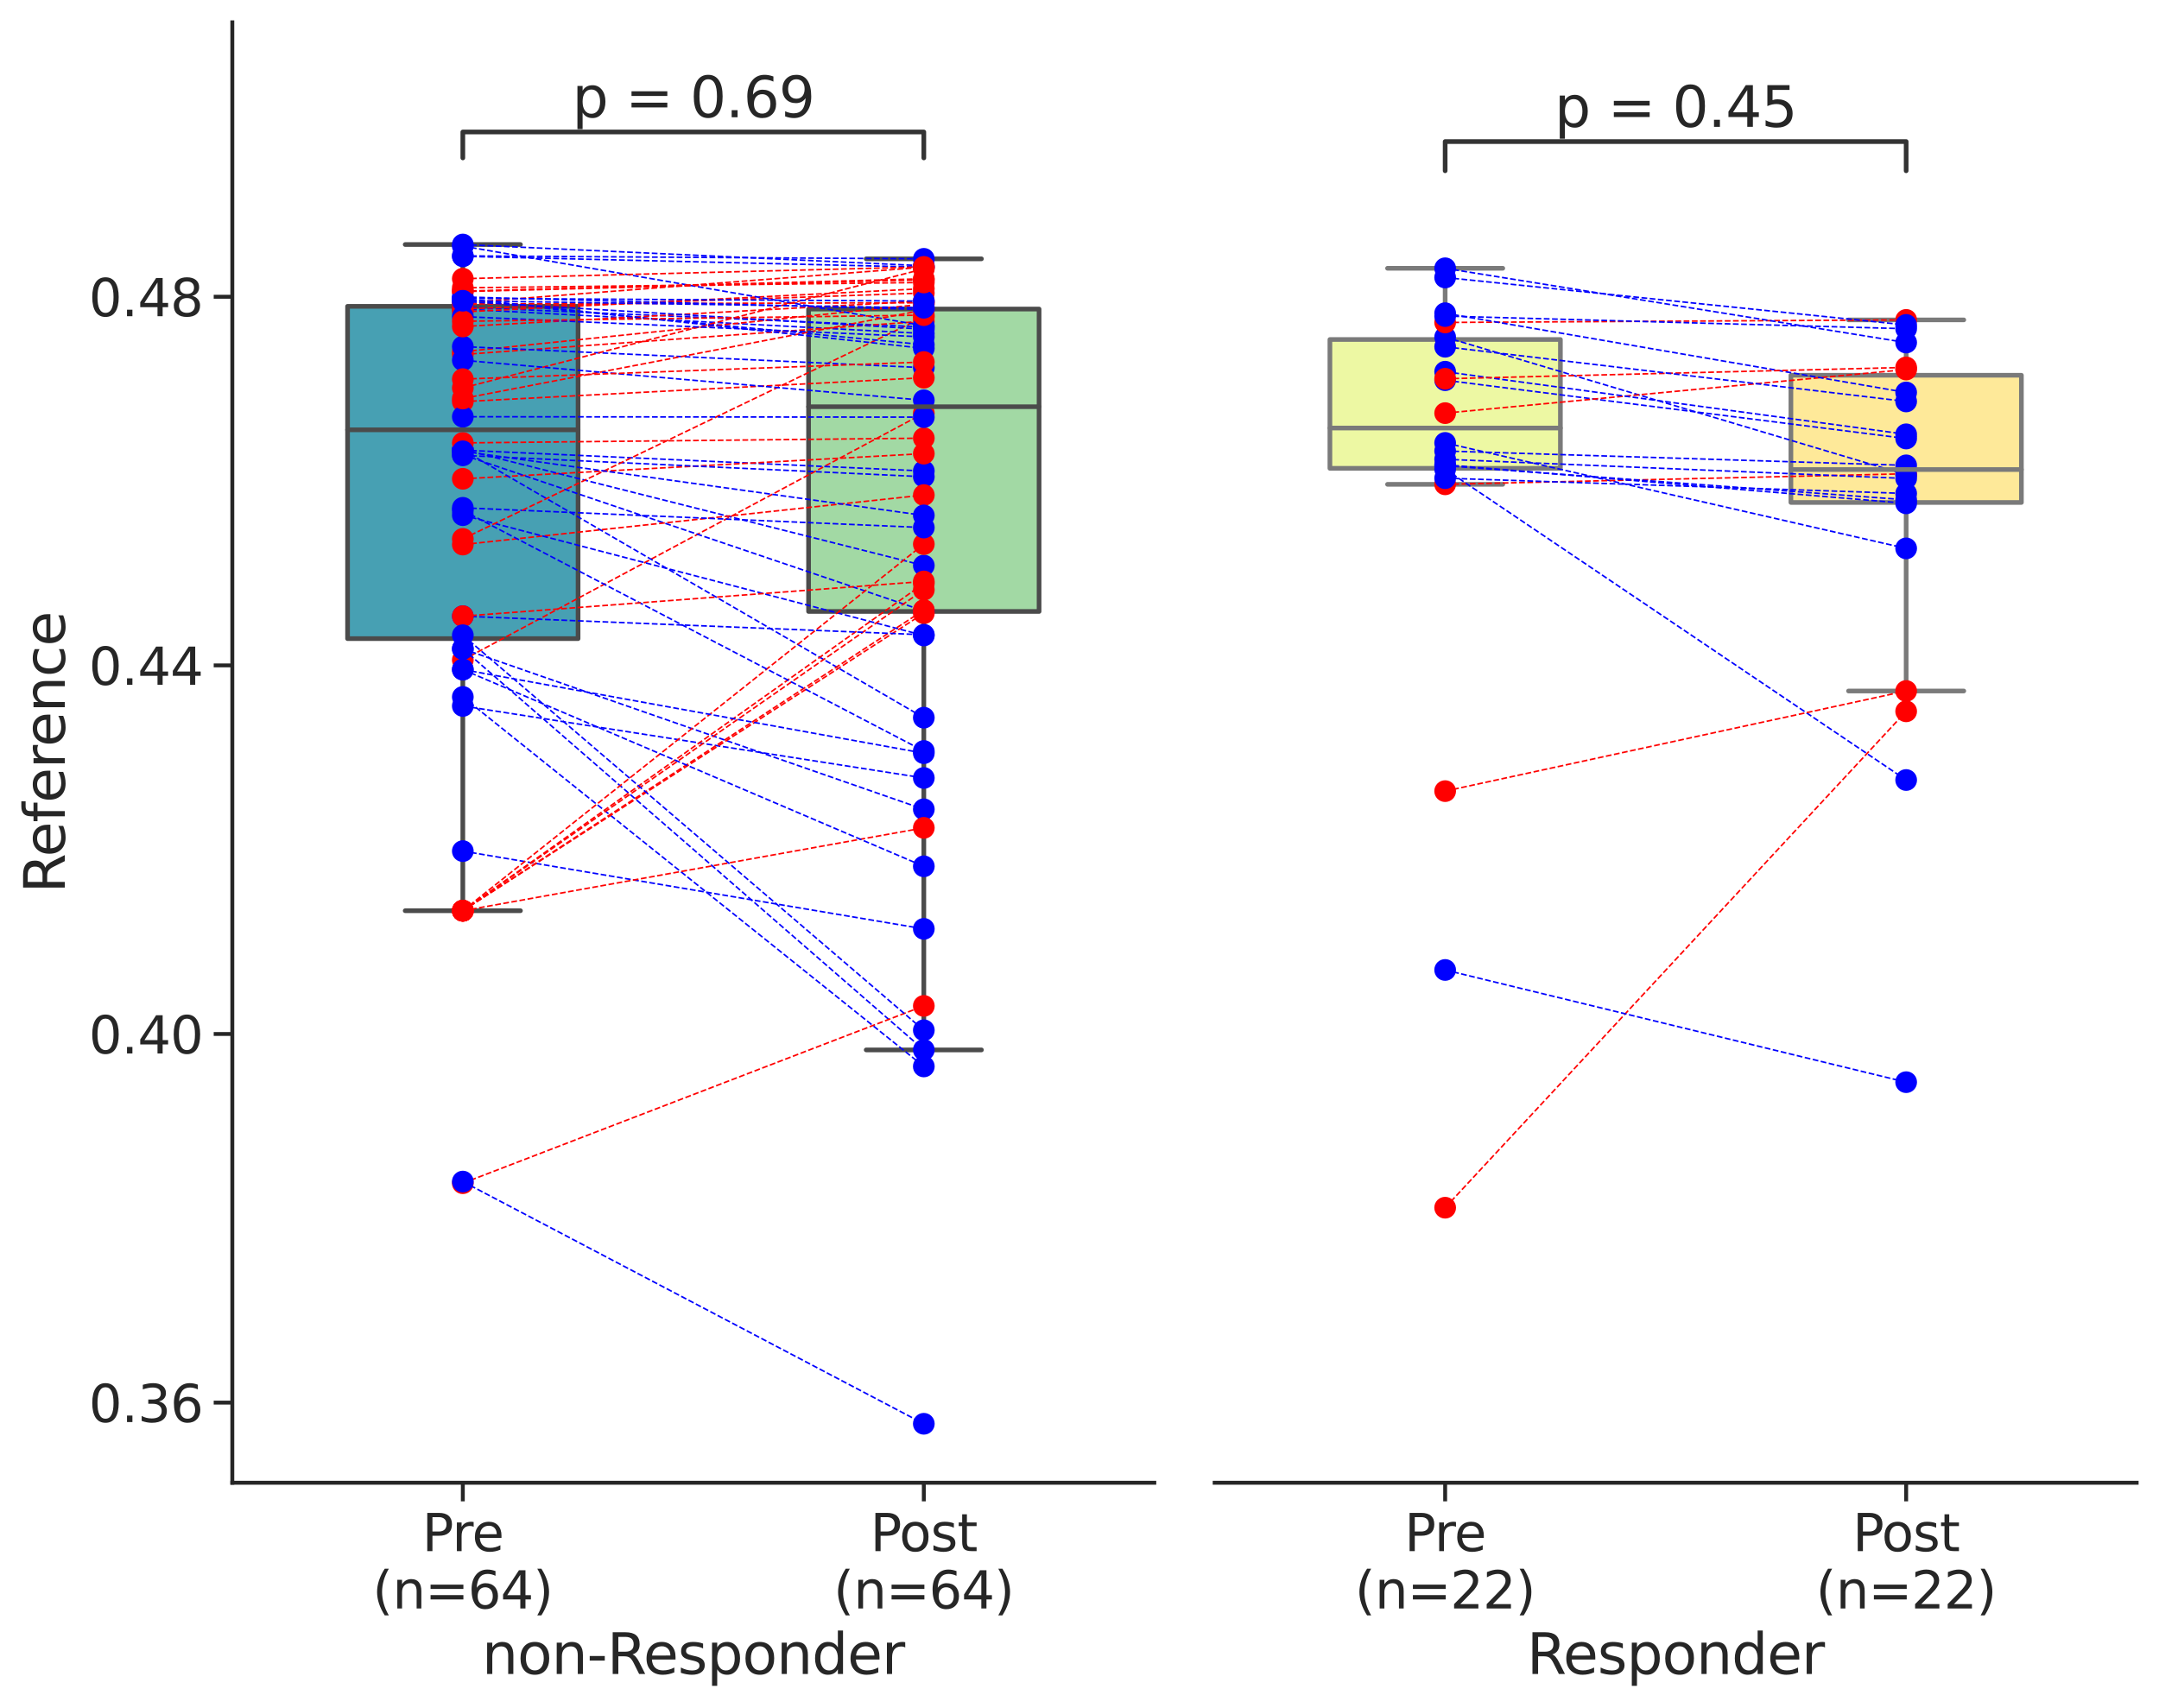 <?xml version="1.0" encoding="utf-8" standalone="no"?>
<!DOCTYPE svg PUBLIC "-//W3C//DTD SVG 1.1//EN"
  "http://www.w3.org/Graphics/SVG/1.1/DTD/svg11.dtd">
<svg xmlns:xlink="http://www.w3.org/1999/xlink" width="695.679pt" height="550.394pt" viewBox="0 0 695.679 550.394" xmlns="http://www.w3.org/2000/svg" version="1.1">
 <defs>
  <style type="text/css">*{stroke-linejoin: round; stroke-linecap: butt}</style>
 </defs>
 <g id="figure_1">
  <g id="patch_1">
   <path d="M 0 550.394 
L 695.679 550.394 
L 695.679 0 
L 0 0 
z
" style="fill: #ffffff"/>
  </g>
  <g id="axes_1">
   <g id="patch_2">
    <path d="M 74.859 477.828 
L 371.949 477.828 
L 371.949 7.2 
L 74.859 7.2 
z
" style="fill: #ffffff"/>
   </g>
   <g id="matplotlib.axis_1">
    <g id="xtick_1">
     <g id="line2d_1">
      <defs>
       <path id="maef3caf595" d="M 0 0 
L 0 6 
" style="stroke: #262626; stroke-width: 1.25"/>
      </defs>
      <g>
       <use xlink:href="#maef3caf595" x="149.131" y="477.828" style="fill: #262626; stroke: #262626; stroke-width: 1.25"/>
      </g>
     </g>
     <g id="text_1">
      <!-- Pre -->
      <g style="fill: #262626" transform="translate(136.019 499.865) scale(0.165 -0.165)">
       <defs>
        <path id="DejaVuSans-50" d="M 1259 4147 
L 1259 2394 
L 2053 2394 
Q 2494 2394 2734 2622 
Q 2975 2850 2975 3272 
Q 2975 3691 2734 3919 
Q 2494 4147 2053 4147 
L 1259 4147 
z
M 628 4666 
L 2053 4666 
Q 2838 4666 3239 4311 
Q 3641 3956 3641 3272 
Q 3641 2581 3239 2228 
Q 2838 1875 2053 1875 
L 1259 1875 
L 1259 0 
L 628 0 
L 628 4666 
z
" transform="scale(0.016)"/>
        <path id="DejaVuSans-72" d="M 2631 2963 
Q 2534 3019 2420 3045 
Q 2306 3072 2169 3072 
Q 1681 3072 1420 2755 
Q 1159 2438 1159 1844 
L 1159 0 
L 581 0 
L 581 3500 
L 1159 3500 
L 1159 2956 
Q 1341 3275 1631 3429 
Q 1922 3584 2338 3584 
Q 2397 3584 2469 3576 
Q 2541 3569 2628 3553 
L 2631 2963 
z
" transform="scale(0.016)"/>
        <path id="DejaVuSans-65" d="M 3597 1894 
L 3597 1613 
L 953 1613 
Q 991 1019 1311 708 
Q 1631 397 2203 397 
Q 2534 397 2845 478 
Q 3156 559 3463 722 
L 3463 178 
Q 3153 47 2828 -22 
Q 2503 -91 2169 -91 
Q 1331 -91 842 396 
Q 353 884 353 1716 
Q 353 2575 817 3079 
Q 1281 3584 2069 3584 
Q 2775 3584 3186 3129 
Q 3597 2675 3597 1894 
z
M 3022 2063 
Q 3016 2534 2758 2815 
Q 2500 3097 2075 3097 
Q 1594 3097 1305 2825 
Q 1016 2553 972 2059 
L 3022 2063 
z
" transform="scale(0.016)"/>
       </defs>
       <use xlink:href="#DejaVuSans-50"/>
       <use xlink:href="#DejaVuSans-72" x="58.553"/>
       <use xlink:href="#DejaVuSans-65" x="97.416"/>
      </g>
      <!-- (n=64) -->
      <g style="fill: #262626" transform="translate(120.054 518.342) scale(0.165 -0.165)">
       <defs>
        <path id="DejaVuSans-28" d="M 1984 4856 
Q 1566 4138 1362 3434 
Q 1159 2731 1159 2009 
Q 1159 1288 1364 580 
Q 1569 -128 1984 -844 
L 1484 -844 
Q 1016 -109 783 600 
Q 550 1309 550 2009 
Q 550 2706 781 3412 
Q 1013 4119 1484 4856 
L 1984 4856 
z
" transform="scale(0.016)"/>
        <path id="DejaVuSans-6e" d="M 3513 2113 
L 3513 0 
L 2938 0 
L 2938 2094 
Q 2938 2591 2744 2837 
Q 2550 3084 2163 3084 
Q 1697 3084 1428 2787 
Q 1159 2491 1159 1978 
L 1159 0 
L 581 0 
L 581 3500 
L 1159 3500 
L 1159 2956 
Q 1366 3272 1645 3428 
Q 1925 3584 2291 3584 
Q 2894 3584 3203 3211 
Q 3513 2838 3513 2113 
z
" transform="scale(0.016)"/>
        <path id="DejaVuSans-3d" d="M 678 2906 
L 4684 2906 
L 4684 2381 
L 678 2381 
L 678 2906 
z
M 678 1631 
L 4684 1631 
L 4684 1100 
L 678 1100 
L 678 1631 
z
" transform="scale(0.016)"/>
        <path id="DejaVuSans-36" d="M 2113 2584 
Q 1688 2584 1439 2293 
Q 1191 2003 1191 1497 
Q 1191 994 1439 701 
Q 1688 409 2113 409 
Q 2538 409 2786 701 
Q 3034 994 3034 1497 
Q 3034 2003 2786 2293 
Q 2538 2584 2113 2584 
z
M 3366 4563 
L 3366 3988 
Q 3128 4100 2886 4159 
Q 2644 4219 2406 4219 
Q 1781 4219 1451 3797 
Q 1122 3375 1075 2522 
Q 1259 2794 1537 2939 
Q 1816 3084 2150 3084 
Q 2853 3084 3261 2657 
Q 3669 2231 3669 1497 
Q 3669 778 3244 343 
Q 2819 -91 2113 -91 
Q 1303 -91 875 529 
Q 447 1150 447 2328 
Q 447 3434 972 4092 
Q 1497 4750 2381 4750 
Q 2619 4750 2861 4703 
Q 3103 4656 3366 4563 
z
" transform="scale(0.016)"/>
        <path id="DejaVuSans-34" d="M 2419 4116 
L 825 1625 
L 2419 1625 
L 2419 4116 
z
M 2253 4666 
L 3047 4666 
L 3047 1625 
L 3713 1625 
L 3713 1100 
L 3047 1100 
L 3047 0 
L 2419 0 
L 2419 1100 
L 313 1100 
L 313 1709 
L 2253 4666 
z
" transform="scale(0.016)"/>
        <path id="DejaVuSans-29" d="M 513 4856 
L 1013 4856 
Q 1481 4119 1714 3412 
Q 1947 2706 1947 2009 
Q 1947 1309 1714 600 
Q 1481 -109 1013 -844 
L 513 -844 
Q 928 -128 1133 580 
Q 1338 1288 1338 2009 
Q 1338 2731 1133 3434 
Q 928 4138 513 4856 
z
" transform="scale(0.016)"/>
       </defs>
       <use xlink:href="#DejaVuSans-28"/>
       <use xlink:href="#DejaVuSans-6e" x="39.014"/>
       <use xlink:href="#DejaVuSans-3d" x="102.393"/>
       <use xlink:href="#DejaVuSans-36" x="186.182"/>
       <use xlink:href="#DejaVuSans-34" x="249.805"/>
       <use xlink:href="#DejaVuSans-29" x="313.428"/>
      </g>
     </g>
    </g>
    <g id="xtick_2">
     <g id="line2d_2">
      <g>
       <use xlink:href="#maef3caf595" x="297.676" y="477.828" style="fill: #262626; stroke: #262626; stroke-width: 1.25"/>
      </g>
     </g>
     <g id="text_2">
      <!-- Post -->
      <g style="fill: #262626" transform="translate(280.421 499.865) scale(0.165 -0.165)">
       <defs>
        <path id="DejaVuSans-6f" d="M 1959 3097 
Q 1497 3097 1228 2736 
Q 959 2375 959 1747 
Q 959 1119 1226 758 
Q 1494 397 1959 397 
Q 2419 397 2687 759 
Q 2956 1122 2956 1747 
Q 2956 2369 2687 2733 
Q 2419 3097 1959 3097 
z
M 1959 3584 
Q 2709 3584 3137 3096 
Q 3566 2609 3566 1747 
Q 3566 888 3137 398 
Q 2709 -91 1959 -91 
Q 1206 -91 779 398 
Q 353 888 353 1747 
Q 353 2609 779 3096 
Q 1206 3584 1959 3584 
z
" transform="scale(0.016)"/>
        <path id="DejaVuSans-73" d="M 2834 3397 
L 2834 2853 
Q 2591 2978 2328 3040 
Q 2066 3103 1784 3103 
Q 1356 3103 1142 2972 
Q 928 2841 928 2578 
Q 928 2378 1081 2264 
Q 1234 2150 1697 2047 
L 1894 2003 
Q 2506 1872 2764 1633 
Q 3022 1394 3022 966 
Q 3022 478 2636 193 
Q 2250 -91 1575 -91 
Q 1294 -91 989 -36 
Q 684 19 347 128 
L 347 722 
Q 666 556 975 473 
Q 1284 391 1588 391 
Q 1994 391 2212 530 
Q 2431 669 2431 922 
Q 2431 1156 2273 1281 
Q 2116 1406 1581 1522 
L 1381 1569 
Q 847 1681 609 1914 
Q 372 2147 372 2553 
Q 372 3047 722 3315 
Q 1072 3584 1716 3584 
Q 2034 3584 2315 3537 
Q 2597 3491 2834 3397 
z
" transform="scale(0.016)"/>
        <path id="DejaVuSans-74" d="M 1172 4494 
L 1172 3500 
L 2356 3500 
L 2356 3053 
L 1172 3053 
L 1172 1153 
Q 1172 725 1289 603 
Q 1406 481 1766 481 
L 2356 481 
L 2356 0 
L 1766 0 
Q 1100 0 847 248 
Q 594 497 594 1153 
L 594 3053 
L 172 3053 
L 172 3500 
L 594 3500 
L 594 4494 
L 1172 4494 
z
" transform="scale(0.016)"/>
       </defs>
       <use xlink:href="#DejaVuSans-50"/>
       <use xlink:href="#DejaVuSans-6f" x="56.678"/>
       <use xlink:href="#DejaVuSans-73" x="117.859"/>
       <use xlink:href="#DejaVuSans-74" x="169.959"/>
      </g>
      <!-- (n=64) -->
      <g style="fill: #262626" transform="translate(268.599 518.342) scale(0.165 -0.165)">
       <use xlink:href="#DejaVuSans-28"/>
       <use xlink:href="#DejaVuSans-6e" x="39.014"/>
       <use xlink:href="#DejaVuSans-3d" x="102.393"/>
       <use xlink:href="#DejaVuSans-36" x="186.182"/>
       <use xlink:href="#DejaVuSans-34" x="249.805"/>
       <use xlink:href="#DejaVuSans-29" x="313.428"/>
      </g>
     </g>
    </g>
    <g id="text_3">
     <!-- non-Responder -->
     <g style="fill: #262626" transform="translate(155.292 539.45) scale(0.18 -0.18)">
      <defs>
       <path id="DejaVuSans-2d" d="M 313 2009 
L 1997 2009 
L 1997 1497 
L 313 1497 
L 313 2009 
z
" transform="scale(0.016)"/>
       <path id="DejaVuSans-52" d="M 2841 2188 
Q 3044 2119 3236 1894 
Q 3428 1669 3622 1275 
L 4263 0 
L 3584 0 
L 2988 1197 
Q 2756 1666 2539 1819 
Q 2322 1972 1947 1972 
L 1259 1972 
L 1259 0 
L 628 0 
L 628 4666 
L 2053 4666 
Q 2853 4666 3247 4331 
Q 3641 3997 3641 3322 
Q 3641 2881 3436 2590 
Q 3231 2300 2841 2188 
z
M 1259 4147 
L 1259 2491 
L 2053 2491 
Q 2509 2491 2742 2702 
Q 2975 2913 2975 3322 
Q 2975 3731 2742 3939 
Q 2509 4147 2053 4147 
L 1259 4147 
z
" transform="scale(0.016)"/>
       <path id="DejaVuSans-70" d="M 1159 525 
L 1159 -1331 
L 581 -1331 
L 581 3500 
L 1159 3500 
L 1159 2969 
Q 1341 3281 1617 3432 
Q 1894 3584 2278 3584 
Q 2916 3584 3314 3078 
Q 3713 2572 3713 1747 
Q 3713 922 3314 415 
Q 2916 -91 2278 -91 
Q 1894 -91 1617 61 
Q 1341 213 1159 525 
z
M 3116 1747 
Q 3116 2381 2855 2742 
Q 2594 3103 2138 3103 
Q 1681 3103 1420 2742 
Q 1159 2381 1159 1747 
Q 1159 1113 1420 752 
Q 1681 391 2138 391 
Q 2594 391 2855 752 
Q 3116 1113 3116 1747 
z
" transform="scale(0.016)"/>
       <path id="DejaVuSans-64" d="M 2906 2969 
L 2906 4863 
L 3481 4863 
L 3481 0 
L 2906 0 
L 2906 525 
Q 2725 213 2448 61 
Q 2172 -91 1784 -91 
Q 1150 -91 751 415 
Q 353 922 353 1747 
Q 353 2572 751 3078 
Q 1150 3584 1784 3584 
Q 2172 3584 2448 3432 
Q 2725 3281 2906 2969 
z
M 947 1747 
Q 947 1113 1208 752 
Q 1469 391 1925 391 
Q 2381 391 2643 752 
Q 2906 1113 2906 1747 
Q 2906 2381 2643 2742 
Q 2381 3103 1925 3103 
Q 1469 3103 1208 2742 
Q 947 2381 947 1747 
z
" transform="scale(0.016)"/>
      </defs>
      <use xlink:href="#DejaVuSans-6e"/>
      <use xlink:href="#DejaVuSans-6f" x="63.379"/>
      <use xlink:href="#DejaVuSans-6e" x="124.561"/>
      <use xlink:href="#DejaVuSans-2d" x="187.939"/>
      <use xlink:href="#DejaVuSans-52" x="224.023"/>
      <use xlink:href="#DejaVuSans-65" x="289.006"/>
      <use xlink:href="#DejaVuSans-73" x="350.529"/>
      <use xlink:href="#DejaVuSans-70" x="402.629"/>
      <use xlink:href="#DejaVuSans-6f" x="466.105"/>
      <use xlink:href="#DejaVuSans-6e" x="527.287"/>
      <use xlink:href="#DejaVuSans-64" x="590.666"/>
      <use xlink:href="#DejaVuSans-65" x="654.143"/>
      <use xlink:href="#DejaVuSans-72" x="715.666"/>
     </g>
    </g>
   </g>
   <g id="matplotlib.axis_2">
    <g id="ytick_1">
     <g id="line2d_3">
      <defs>
       <path id="m20dbae6237" d="M 0 0 
L -6 0 
" style="stroke: #262626; stroke-width: 1.25"/>
      </defs>
      <g>
       <use xlink:href="#m20dbae6237" x="74.859" y="452.006" style="fill: #262626; stroke: #262626; stroke-width: 1.25"/>
      </g>
     </g>
     <g id="text_4">
      <!-- 0.36 -->
      <g style="fill: #262626" transform="translate(28.621 458.274) scale(0.165 -0.165)">
       <defs>
        <path id="DejaVuSans-30" d="M 2034 4250 
Q 1547 4250 1301 3770 
Q 1056 3291 1056 2328 
Q 1056 1369 1301 889 
Q 1547 409 2034 409 
Q 2525 409 2770 889 
Q 3016 1369 3016 2328 
Q 3016 3291 2770 3770 
Q 2525 4250 2034 4250 
z
M 2034 4750 
Q 2819 4750 3233 4129 
Q 3647 3509 3647 2328 
Q 3647 1150 3233 529 
Q 2819 -91 2034 -91 
Q 1250 -91 836 529 
Q 422 1150 422 2328 
Q 422 3509 836 4129 
Q 1250 4750 2034 4750 
z
" transform="scale(0.016)"/>
        <path id="DejaVuSans-2e" d="M 684 794 
L 1344 794 
L 1344 0 
L 684 0 
L 684 794 
z
" transform="scale(0.016)"/>
        <path id="DejaVuSans-33" d="M 2597 2516 
Q 3050 2419 3304 2112 
Q 3559 1806 3559 1356 
Q 3559 666 3084 287 
Q 2609 -91 1734 -91 
Q 1441 -91 1130 -33 
Q 819 25 488 141 
L 488 750 
Q 750 597 1062 519 
Q 1375 441 1716 441 
Q 2309 441 2620 675 
Q 2931 909 2931 1356 
Q 2931 1769 2642 2001 
Q 2353 2234 1838 2234 
L 1294 2234 
L 1294 2753 
L 1863 2753 
Q 2328 2753 2575 2939 
Q 2822 3125 2822 3475 
Q 2822 3834 2567 4026 
Q 2313 4219 1838 4219 
Q 1578 4219 1281 4162 
Q 984 4106 628 3988 
L 628 4550 
Q 988 4650 1302 4700 
Q 1616 4750 1894 4750 
Q 2613 4750 3031 4423 
Q 3450 4097 3450 3541 
Q 3450 3153 3228 2886 
Q 3006 2619 2597 2516 
z
" transform="scale(0.016)"/>
       </defs>
       <use xlink:href="#DejaVuSans-30"/>
       <use xlink:href="#DejaVuSans-2e" x="63.623"/>
       <use xlink:href="#DejaVuSans-33" x="95.41"/>
       <use xlink:href="#DejaVuSans-36" x="159.033"/>
      </g>
     </g>
    </g>
    <g id="ytick_2">
     <g id="line2d_4">
      <g>
       <use xlink:href="#m20dbae6237" x="74.859" y="333.215" style="fill: #262626; stroke: #262626; stroke-width: 1.25"/>
      </g>
     </g>
     <g id="text_5">
      <!-- 0.40 -->
      <g style="fill: #262626" transform="translate(28.621 339.484) scale(0.165 -0.165)">
       <use xlink:href="#DejaVuSans-30"/>
       <use xlink:href="#DejaVuSans-2e" x="63.623"/>
       <use xlink:href="#DejaVuSans-34" x="95.41"/>
       <use xlink:href="#DejaVuSans-30" x="159.033"/>
      </g>
     </g>
    </g>
    <g id="ytick_3">
     <g id="line2d_5">
      <g>
       <use xlink:href="#m20dbae6237" x="74.859" y="214.424" style="fill: #262626; stroke: #262626; stroke-width: 1.25"/>
      </g>
     </g>
     <g id="text_6">
      <!-- 0.44 -->
      <g style="fill: #262626" transform="translate(28.621 220.693) scale(0.165 -0.165)">
       <use xlink:href="#DejaVuSans-30"/>
       <use xlink:href="#DejaVuSans-2e" x="63.623"/>
       <use xlink:href="#DejaVuSans-34" x="95.41"/>
       <use xlink:href="#DejaVuSans-34" x="159.033"/>
      </g>
     </g>
    </g>
    <g id="ytick_4">
     <g id="line2d_6">
      <g>
       <use xlink:href="#m20dbae6237" x="74.859" y="95.634" style="fill: #262626; stroke: #262626; stroke-width: 1.25"/>
      </g>
     </g>
     <g id="text_7">
      <!-- 0.48 -->
      <g style="fill: #262626" transform="translate(28.621 101.902) scale(0.165 -0.165)">
       <defs>
        <path id="DejaVuSans-38" d="M 2034 2216 
Q 1584 2216 1326 1975 
Q 1069 1734 1069 1313 
Q 1069 891 1326 650 
Q 1584 409 2034 409 
Q 2484 409 2743 651 
Q 3003 894 3003 1313 
Q 3003 1734 2745 1975 
Q 2488 2216 2034 2216 
z
M 1403 2484 
Q 997 2584 770 2862 
Q 544 3141 544 3541 
Q 544 4100 942 4425 
Q 1341 4750 2034 4750 
Q 2731 4750 3128 4425 
Q 3525 4100 3525 3541 
Q 3525 3141 3298 2862 
Q 3072 2584 2669 2484 
Q 3125 2378 3379 2068 
Q 3634 1759 3634 1313 
Q 3634 634 3220 271 
Q 2806 -91 2034 -91 
Q 1263 -91 848 271 
Q 434 634 434 1313 
Q 434 1759 690 2068 
Q 947 2378 1403 2484 
z
M 1172 3481 
Q 1172 3119 1398 2916 
Q 1625 2713 2034 2713 
Q 2441 2713 2670 2916 
Q 2900 3119 2900 3481 
Q 2900 3844 2670 4047 
Q 2441 4250 2034 4250 
Q 1625 4250 1398 4047 
Q 1172 3844 1172 3481 
z
" transform="scale(0.016)"/>
       </defs>
       <use xlink:href="#DejaVuSans-30"/>
       <use xlink:href="#DejaVuSans-2e" x="63.623"/>
       <use xlink:href="#DejaVuSans-34" x="95.41"/>
       <use xlink:href="#DejaVuSans-38" x="159.033"/>
      </g>
     </g>
    </g>
    <g id="text_8">
     <!-- Reference -->
     <g style="fill: #262626" transform="translate(20.877 287.832) rotate(-90) scale(0.18 -0.18)">
      <defs>
       <path id="DejaVuSans-66" d="M 2375 4863 
L 2375 4384 
L 1825 4384 
Q 1516 4384 1395 4259 
Q 1275 4134 1275 3809 
L 1275 3500 
L 2222 3500 
L 2222 3053 
L 1275 3053 
L 1275 0 
L 697 0 
L 697 3053 
L 147 3053 
L 147 3500 
L 697 3500 
L 697 3744 
Q 697 4328 969 4595 
Q 1241 4863 1831 4863 
L 2375 4863 
z
" transform="scale(0.016)"/>
       <path id="DejaVuSans-63" d="M 3122 3366 
L 3122 2828 
Q 2878 2963 2633 3030 
Q 2388 3097 2138 3097 
Q 1578 3097 1268 2742 
Q 959 2388 959 1747 
Q 959 1106 1268 751 
Q 1578 397 2138 397 
Q 2388 397 2633 464 
Q 2878 531 3122 666 
L 3122 134 
Q 2881 22 2623 -34 
Q 2366 -91 2075 -91 
Q 1284 -91 818 406 
Q 353 903 353 1747 
Q 353 2603 823 3093 
Q 1294 3584 2113 3584 
Q 2378 3584 2631 3529 
Q 2884 3475 3122 3366 
z
" transform="scale(0.016)"/>
      </defs>
      <use xlink:href="#DejaVuSans-52"/>
      <use xlink:href="#DejaVuSans-65" x="64.982"/>
      <use xlink:href="#DejaVuSans-66" x="126.506"/>
      <use xlink:href="#DejaVuSans-65" x="161.711"/>
      <use xlink:href="#DejaVuSans-72" x="223.234"/>
      <use xlink:href="#DejaVuSans-65" x="262.098"/>
      <use xlink:href="#DejaVuSans-6e" x="323.621"/>
      <use xlink:href="#DejaVuSans-63" x="387"/>
      <use xlink:href="#DejaVuSans-65" x="441.98"/>
     </g>
    </g>
   </g>
   <g id="patch_3">
    <path d="M 111.995 205.806 
L 186.268 205.806 
L 186.268 98.718 
L 111.995 98.718 
L 111.995 205.806 
z
" clip-path="url(#pf49f806d6f)" style="fill: #47a0b3; stroke: #4b4b4b; stroke-width: 1.5; stroke-linejoin: miter"/>
   </g>
   <g id="patch_4">
    <path d="M 260.54 197.049 
L 334.813 197.049 
L 334.813 99.595 
L 260.54 99.595 
L 260.54 197.049 
z
" clip-path="url(#pf49f806d6f)" style="fill: #a2d9a4; stroke: #4b4b4b; stroke-width: 1.5; stroke-linejoin: miter"/>
   </g>
   <g id="line2d_7">
    <path d="M 149.131 205.806 
L 149.131 293.491 
" clip-path="url(#pf49f806d6f)" style="fill: none; stroke: #4b4b4b; stroke-width: 1.5; stroke-linecap: round"/>
   </g>
   <g id="line2d_8">
    <path d="M 149.131 98.718 
L 149.131 78.8 
" clip-path="url(#pf49f806d6f)" style="fill: none; stroke: #4b4b4b; stroke-width: 1.5; stroke-linecap: round"/>
   </g>
   <g id="line2d_9">
    <path d="M 130.563 293.491 
L 167.7 293.491 
" clip-path="url(#pf49f806d6f)" style="fill: none; stroke: #4b4b4b; stroke-width: 1.5; stroke-linecap: round"/>
   </g>
   <g id="line2d_10">
    <path d="M 130.563 78.8 
L 167.7 78.8 
" clip-path="url(#pf49f806d6f)" style="fill: none; stroke: #4b4b4b; stroke-width: 1.5; stroke-linecap: round"/>
   </g>
   <g id="line2d_11"/>
   <g id="line2d_12">
    <path d="M 297.676 197.049 
L 297.676 338.345 
" clip-path="url(#pf49f806d6f)" style="fill: none; stroke: #4b4b4b; stroke-width: 1.5; stroke-linecap: round"/>
   </g>
   <g id="line2d_13">
    <path d="M 297.676 99.595 
L 297.676 83.412 
" clip-path="url(#pf49f806d6f)" style="fill: none; stroke: #4b4b4b; stroke-width: 1.5; stroke-linecap: round"/>
   </g>
   <g id="line2d_14">
    <path d="M 279.108 338.345 
L 316.245 338.345 
" clip-path="url(#pf49f806d6f)" style="fill: none; stroke: #4b4b4b; stroke-width: 1.5; stroke-linecap: round"/>
   </g>
   <g id="line2d_15">
    <path d="M 279.108 83.412 
L 316.245 83.412 
" clip-path="url(#pf49f806d6f)" style="fill: none; stroke: #4b4b4b; stroke-width: 1.5; stroke-linecap: round"/>
   </g>
   <g id="line2d_16"/>
   <g id="line2d_17">
    <path d="M 149.131 212.684 
L 297.676 133.147 
" clip-path="url(#pf49f806d6f)" style="fill: none; stroke-dasharray: 1.85,0.8; stroke-dashoffset: 0; stroke: #ff0000; stroke-width: 0.5"/>
    <defs>
     <path id="m44a309d2d8" d="M 0 3 
C 0.796 3 1.559 2.684 2.121 2.121 
C 2.684 1.559 3 0.796 3 0 
C 3 -0.796 2.684 -1.559 2.121 -2.121 
C 1.559 -2.684 0.796 -3 0 -3 
C -0.796 -3 -1.559 -2.684 -2.121 -2.121 
C -2.684 -1.559 -3 -0.796 -3 0 
C -3 0.796 -2.684 1.559 -2.121 2.121 
C -1.559 2.684 -0.796 3 0 3 
z
" style="stroke: #ff0000"/>
    </defs>
    <g clip-path="url(#pf49f806d6f)">
     <use xlink:href="#m44a309d2d8" x="149.131" y="212.684" style="fill: #ff0000; stroke: #ff0000"/>
     <use xlink:href="#m44a309d2d8" x="297.676" y="133.147" style="fill: #ff0000; stroke: #ff0000"/>
    </g>
   </g>
   <g id="line2d_18">
    <path d="M 149.131 145.067 
L 297.676 151.775 
" clip-path="url(#pf49f806d6f)" style="fill: none; stroke-dasharray: 1.85,0.8; stroke-dashoffset: 0; stroke: #0000ff; stroke-width: 0.5"/>
    <defs>
     <path id="m97c93d5ff3" d="M 0 3 
C 0.796 3 1.559 2.684 2.121 2.121 
C 2.684 1.559 3 0.796 3 0 
C 3 -0.796 2.684 -1.559 2.121 -2.121 
C 1.559 -2.684 0.796 -3 0 -3 
C -0.796 -3 -1.559 -2.684 -2.121 -2.121 
C -2.684 -1.559 -3 -0.796 -3 0 
C -3 0.796 -2.684 1.559 -2.121 2.121 
C -1.559 2.684 -0.796 3 0 3 
z
" style="stroke: #0000ff"/>
    </defs>
    <g clip-path="url(#pf49f806d6f)">
     <use xlink:href="#m97c93d5ff3" x="149.131" y="145.067" style="fill: #0000ff; stroke: #0000ff"/>
     <use xlink:href="#m97c93d5ff3" x="297.676" y="151.775" style="fill: #0000ff; stroke: #0000ff"/>
    </g>
   </g>
   <g id="line2d_19">
    <path d="M 149.131 227.505 
L 297.676 250.709 
" clip-path="url(#pf49f806d6f)" style="fill: none; stroke-dasharray: 1.85,0.8; stroke-dashoffset: 0; stroke: #0000ff; stroke-width: 0.5"/>
    <g clip-path="url(#pf49f806d6f)">
     <use xlink:href="#m97c93d5ff3" x="149.131" y="227.505" style="fill: #0000ff; stroke: #0000ff"/>
     <use xlink:href="#m97c93d5ff3" x="297.676" y="250.709" style="fill: #0000ff; stroke: #0000ff"/>
    </g>
   </g>
   <g id="line2d_20">
    <path d="M 149.131 154.299 
L 297.676 146.189 
" clip-path="url(#pf49f806d6f)" style="fill: none; stroke-dasharray: 1.85,0.8; stroke-dashoffset: 0; stroke: #ff0000; stroke-width: 0.5"/>
    <g clip-path="url(#pf49f806d6f)">
     <use xlink:href="#m44a309d2d8" x="149.131" y="154.299" style="fill: #ff0000; stroke: #ff0000"/>
     <use xlink:href="#m44a309d2d8" x="297.676" y="146.189" style="fill: #ff0000; stroke: #ff0000"/>
    </g>
   </g>
   <g id="line2d_21">
    <path d="M 149.131 144.837 
L 297.676 182.251 
" clip-path="url(#pf49f806d6f)" style="fill: none; stroke-dasharray: 1.85,0.8; stroke-dashoffset: 0; stroke: #0000ff; stroke-width: 0.5"/>
    <g clip-path="url(#pf49f806d6f)">
     <use xlink:href="#m97c93d5ff3" x="149.131" y="144.837" style="fill: #0000ff; stroke: #0000ff"/>
     <use xlink:href="#m97c93d5ff3" x="297.676" y="182.251" style="fill: #0000ff; stroke: #0000ff"/>
    </g>
   </g>
   <g id="line2d_22">
    <path d="M 149.131 146.561 
L 297.676 196.859 
" clip-path="url(#pf49f806d6f)" style="fill: none; stroke-dasharray: 1.85,0.8; stroke-dashoffset: 0; stroke: #0000ff; stroke-width: 0.5"/>
    <g clip-path="url(#pf49f806d6f)">
     <use xlink:href="#m97c93d5ff3" x="149.131" y="146.561" style="fill: #0000ff; stroke: #0000ff"/>
     <use xlink:href="#m97c93d5ff3" x="297.676" y="196.859" style="fill: #0000ff; stroke: #0000ff"/>
    </g>
   </g>
   <g id="line2d_23">
    <path d="M 149.131 146.738 
L 297.676 153.627 
" clip-path="url(#pf49f806d6f)" style="fill: none; stroke-dasharray: 1.85,0.8; stroke-dashoffset: 0; stroke: #0000ff; stroke-width: 0.5"/>
    <g clip-path="url(#pf49f806d6f)">
     <use xlink:href="#m97c93d5ff3" x="149.131" y="146.738" style="fill: #0000ff; stroke: #0000ff"/>
     <use xlink:href="#m97c93d5ff3" x="297.676" y="153.627" style="fill: #0000ff; stroke: #0000ff"/>
    </g>
   </g>
   <g id="line2d_24">
    <path d="M 149.131 175.496 
L 297.676 159.541 
" clip-path="url(#pf49f806d6f)" style="fill: none; stroke-dasharray: 1.85,0.8; stroke-dashoffset: 0; stroke: #ff0000; stroke-width: 0.5"/>
    <g clip-path="url(#pf49f806d6f)">
     <use xlink:href="#m44a309d2d8" x="149.131" y="175.496" style="fill: #ff0000; stroke: #ff0000"/>
     <use xlink:href="#m44a309d2d8" x="297.676" y="159.541" style="fill: #ff0000; stroke: #ff0000"/>
    </g>
   </g>
   <g id="line2d_25">
    <path d="M 149.131 209.094 
L 297.676 260.808 
" clip-path="url(#pf49f806d6f)" style="fill: none; stroke-dasharray: 1.85,0.8; stroke-dashoffset: 0; stroke: #0000ff; stroke-width: 0.5"/>
    <g clip-path="url(#pf49f806d6f)">
     <use xlink:href="#m97c93d5ff3" x="149.131" y="209.094" style="fill: #0000ff; stroke: #0000ff"/>
     <use xlink:href="#m97c93d5ff3" x="297.676" y="260.808" style="fill: #0000ff; stroke: #0000ff"/>
    </g>
   </g>
   <g id="line2d_26">
    <path d="M 149.131 209.094 
L 297.676 338.345 
" clip-path="url(#pf49f806d6f)" style="fill: none; stroke-dasharray: 1.85,0.8; stroke-dashoffset: 0; stroke: #0000ff; stroke-width: 0.5"/>
    <g clip-path="url(#pf49f806d6f)">
     <use xlink:href="#m97c93d5ff3" x="149.131" y="209.094" style="fill: #0000ff; stroke: #0000ff"/>
     <use xlink:href="#m97c93d5ff3" x="297.676" y="338.345" style="fill: #0000ff; stroke: #0000ff"/>
    </g>
   </g>
   <g id="line2d_27">
    <path d="M 149.131 145.007 
L 297.676 231.28 
" clip-path="url(#pf49f806d6f)" style="fill: none; stroke-dasharray: 1.85,0.8; stroke-dashoffset: 0; stroke: #0000ff; stroke-width: 0.5"/>
    <g clip-path="url(#pf49f806d6f)">
     <use xlink:href="#m97c93d5ff3" x="149.131" y="145.007" style="fill: #0000ff; stroke: #0000ff"/>
     <use xlink:href="#m97c93d5ff3" x="297.676" y="231.28" style="fill: #0000ff; stroke: #0000ff"/>
    </g>
   </g>
   <g id="line2d_28">
    <path d="M 149.131 142.732 
L 297.676 141.203 
" clip-path="url(#pf49f806d6f)" style="fill: none; stroke-dasharray: 1.85,0.8; stroke-dashoffset: 0; stroke: #ff0000; stroke-width: 0.5"/>
    <g clip-path="url(#pf49f806d6f)">
     <use xlink:href="#m44a309d2d8" x="149.131" y="142.732" style="fill: #ff0000; stroke: #ff0000"/>
     <use xlink:href="#m44a309d2d8" x="297.676" y="141.203" style="fill: #ff0000; stroke: #ff0000"/>
    </g>
   </g>
   <g id="line2d_29">
    <path d="M 149.131 166.021 
L 297.676 204.789 
" clip-path="url(#pf49f806d6f)" style="fill: none; stroke-dasharray: 1.85,0.8; stroke-dashoffset: 0; stroke: #0000ff; stroke-width: 0.5"/>
    <g clip-path="url(#pf49f806d6f)">
     <use xlink:href="#m97c93d5ff3" x="149.131" y="166.021" style="fill: #0000ff; stroke: #0000ff"/>
     <use xlink:href="#m97c93d5ff3" x="297.676" y="204.789" style="fill: #0000ff; stroke: #0000ff"/>
    </g>
   </g>
   <g id="line2d_30">
    <path d="M 149.131 381.299 
L 297.676 324.166 
" clip-path="url(#pf49f806d6f)" style="fill: none; stroke-dasharray: 1.85,0.8; stroke-dashoffset: 0; stroke: #ff0000; stroke-width: 0.5"/>
    <g clip-path="url(#pf49f806d6f)">
     <use xlink:href="#m44a309d2d8" x="149.131" y="381.299" style="fill: #ff0000; stroke: #ff0000"/>
     <use xlink:href="#m44a309d2d8" x="297.676" y="324.166" style="fill: #ff0000; stroke: #ff0000"/>
    </g>
   </g>
   <g id="line2d_31">
    <path d="M 149.131 274.279 
L 297.676 299.333 
" clip-path="url(#pf49f806d6f)" style="fill: none; stroke-dasharray: 1.85,0.8; stroke-dashoffset: 0; stroke: #0000ff; stroke-width: 0.5"/>
    <g clip-path="url(#pf49f806d6f)">
     <use xlink:href="#m97c93d5ff3" x="149.131" y="274.279" style="fill: #0000ff; stroke: #0000ff"/>
     <use xlink:href="#m97c93d5ff3" x="297.676" y="299.333" style="fill: #0000ff; stroke: #0000ff"/>
    </g>
   </g>
   <g id="line2d_32">
    <path d="M 149.131 224.596 
L 297.676 343.67 
" clip-path="url(#pf49f806d6f)" style="fill: none; stroke-dasharray: 1.85,0.8; stroke-dashoffset: 0; stroke: #0000ff; stroke-width: 0.5"/>
    <g clip-path="url(#pf49f806d6f)">
     <use xlink:href="#m97c93d5ff3" x="149.131" y="224.596" style="fill: #0000ff; stroke: #0000ff"/>
     <use xlink:href="#m97c93d5ff3" x="297.676" y="343.67" style="fill: #0000ff; stroke: #0000ff"/>
    </g>
   </g>
   <g id="line2d_33">
    <path d="M 149.131 293.491 
L 297.676 196.606 
" clip-path="url(#pf49f806d6f)" style="fill: none; stroke-dasharray: 1.85,0.8; stroke-dashoffset: 0; stroke: #ff0000; stroke-width: 0.5"/>
    <g clip-path="url(#pf49f806d6f)">
     <use xlink:href="#m44a309d2d8" x="149.131" y="293.491" style="fill: #ff0000; stroke: #ff0000"/>
     <use xlink:href="#m44a309d2d8" x="297.676" y="196.606" style="fill: #ff0000; stroke: #ff0000"/>
    </g>
   </g>
   <g id="line2d_34">
    <path d="M 149.131 293.491 
L 297.676 197.622 
" clip-path="url(#pf49f806d6f)" style="fill: none; stroke-dasharray: 1.85,0.8; stroke-dashoffset: 0; stroke: #ff0000; stroke-width: 0.5"/>
    <g clip-path="url(#pf49f806d6f)">
     <use xlink:href="#m44a309d2d8" x="149.131" y="293.491" style="fill: #ff0000; stroke: #ff0000"/>
     <use xlink:href="#m44a309d2d8" x="297.676" y="197.622" style="fill: #ff0000; stroke: #ff0000"/>
    </g>
   </g>
   <g id="line2d_35">
    <path d="M 149.131 293.491 
L 297.676 188.014 
" clip-path="url(#pf49f806d6f)" style="fill: none; stroke-dasharray: 1.85,0.8; stroke-dashoffset: 0; stroke: #ff0000; stroke-width: 0.5"/>
    <g clip-path="url(#pf49f806d6f)">
     <use xlink:href="#m44a309d2d8" x="149.131" y="293.491" style="fill: #ff0000; stroke: #ff0000"/>
     <use xlink:href="#m44a309d2d8" x="297.676" y="188.014" style="fill: #ff0000; stroke: #ff0000"/>
    </g>
   </g>
   <g id="line2d_36">
    <path d="M 149.131 293.491 
L 297.676 175.359 
" clip-path="url(#pf49f806d6f)" style="fill: none; stroke-dasharray: 1.85,0.8; stroke-dashoffset: 0; stroke: #ff0000; stroke-width: 0.5"/>
    <g clip-path="url(#pf49f806d6f)">
     <use xlink:href="#m44a309d2d8" x="149.131" y="293.491" style="fill: #ff0000; stroke: #ff0000"/>
     <use xlink:href="#m44a309d2d8" x="297.676" y="175.359" style="fill: #ff0000; stroke: #ff0000"/>
    </g>
   </g>
   <g id="line2d_37">
    <path d="M 149.131 293.491 
L 297.676 190.066 
" clip-path="url(#pf49f806d6f)" style="fill: none; stroke-dasharray: 1.85,0.8; stroke-dashoffset: 0; stroke: #ff0000; stroke-width: 0.5"/>
    <g clip-path="url(#pf49f806d6f)">
     <use xlink:href="#m44a309d2d8" x="149.131" y="293.491" style="fill: #ff0000; stroke: #ff0000"/>
     <use xlink:href="#m44a309d2d8" x="297.676" y="190.066" style="fill: #ff0000; stroke: #ff0000"/>
    </g>
   </g>
   <g id="line2d_38">
    <path d="M 149.131 293.491 
L 297.676 266.784 
" clip-path="url(#pf49f806d6f)" style="fill: none; stroke-dasharray: 1.85,0.8; stroke-dashoffset: 0; stroke: #ff0000; stroke-width: 0.5"/>
    <g clip-path="url(#pf49f806d6f)">
     <use xlink:href="#m44a309d2d8" x="149.131" y="293.491" style="fill: #ff0000; stroke: #ff0000"/>
     <use xlink:href="#m44a309d2d8" x="297.676" y="266.784" style="fill: #ff0000; stroke: #ff0000"/>
    </g>
   </g>
   <g id="line2d_39">
    <path d="M 149.131 215.777 
L 297.676 279.18 
" clip-path="url(#pf49f806d6f)" style="fill: none; stroke-dasharray: 1.85,0.8; stroke-dashoffset: 0; stroke: #0000ff; stroke-width: 0.5"/>
    <g clip-path="url(#pf49f806d6f)">
     <use xlink:href="#m97c93d5ff3" x="149.131" y="215.777" style="fill: #0000ff; stroke: #0000ff"/>
     <use xlink:href="#m97c93d5ff3" x="297.676" y="279.18" style="fill: #0000ff; stroke: #0000ff"/>
    </g>
   </g>
   <g id="line2d_40">
    <path d="M 149.131 215.777 
L 297.676 242.721 
" clip-path="url(#pf49f806d6f)" style="fill: none; stroke-dasharray: 1.85,0.8; stroke-dashoffset: 0; stroke: #0000ff; stroke-width: 0.5"/>
    <g clip-path="url(#pf49f806d6f)">
     <use xlink:href="#m97c93d5ff3" x="149.131" y="215.777" style="fill: #0000ff; stroke: #0000ff"/>
     <use xlink:href="#m97c93d5ff3" x="297.676" y="242.721" style="fill: #0000ff; stroke: #0000ff"/>
    </g>
   </g>
   <g id="line2d_41">
    <path d="M 149.131 164.502 
L 297.676 242.017 
" clip-path="url(#pf49f806d6f)" style="fill: none; stroke-dasharray: 1.85,0.8; stroke-dashoffset: 0; stroke: #0000ff; stroke-width: 0.5"/>
    <g clip-path="url(#pf49f806d6f)">
     <use xlink:href="#m97c93d5ff3" x="149.131" y="164.502" style="fill: #0000ff; stroke: #0000ff"/>
     <use xlink:href="#m97c93d5ff3" x="297.676" y="242.017" style="fill: #0000ff; stroke: #0000ff"/>
    </g>
   </g>
   <g id="line2d_42">
    <path d="M 149.131 163.648 
L 297.676 170.009 
" clip-path="url(#pf49f806d6f)" style="fill: none; stroke-dasharray: 1.85,0.8; stroke-dashoffset: 0; stroke: #0000ff; stroke-width: 0.5"/>
    <g clip-path="url(#pf49f806d6f)">
     <use xlink:href="#m97c93d5ff3" x="149.131" y="163.648" style="fill: #0000ff; stroke: #0000ff"/>
     <use xlink:href="#m97c93d5ff3" x="297.676" y="170.009" style="fill: #0000ff; stroke: #0000ff"/>
    </g>
   </g>
   <g id="line2d_43">
    <path d="M 149.131 198.569 
L 297.676 204.549 
" clip-path="url(#pf49f806d6f)" style="fill: none; stroke-dasharray: 1.85,0.8; stroke-dashoffset: 0; stroke: #0000ff; stroke-width: 0.5"/>
    <g clip-path="url(#pf49f806d6f)">
     <use xlink:href="#m97c93d5ff3" x="149.131" y="198.569" style="fill: #0000ff; stroke: #0000ff"/>
     <use xlink:href="#m97c93d5ff3" x="297.676" y="204.549" style="fill: #0000ff; stroke: #0000ff"/>
    </g>
   </g>
   <g id="line2d_44">
    <path d="M 149.131 198.569 
L 297.676 187.381 
" clip-path="url(#pf49f806d6f)" style="fill: none; stroke-dasharray: 1.85,0.8; stroke-dashoffset: 0; stroke: #ff0000; stroke-width: 0.5"/>
    <g clip-path="url(#pf49f806d6f)">
     <use xlink:href="#m44a309d2d8" x="149.131" y="198.569" style="fill: #ff0000; stroke: #ff0000"/>
     <use xlink:href="#m44a309d2d8" x="297.676" y="187.381" style="fill: #ff0000; stroke: #ff0000"/>
    </g>
   </g>
   <g id="line2d_45">
    <path d="M 149.131 380.777 
L 297.676 458.827 
" clip-path="url(#pf49f806d6f)" style="fill: none; stroke-dasharray: 1.85,0.8; stroke-dashoffset: 0; stroke: #0000ff; stroke-width: 0.5"/>
    <g clip-path="url(#pf49f806d6f)">
     <use xlink:href="#m97c93d5ff3" x="149.131" y="380.777" style="fill: #0000ff; stroke: #0000ff"/>
     <use xlink:href="#m97c93d5ff3" x="297.676" y="458.827" style="fill: #0000ff; stroke: #0000ff"/>
    </g>
   </g>
   <g id="line2d_46">
    <path d="M 149.131 204.71 
L 297.676 332.013 
" clip-path="url(#pf49f806d6f)" style="fill: none; stroke-dasharray: 1.85,0.8; stroke-dashoffset: 0; stroke: #0000ff; stroke-width: 0.5"/>
    <g clip-path="url(#pf49f806d6f)">
     <use xlink:href="#m97c93d5ff3" x="149.131" y="204.71" style="fill: #0000ff; stroke: #0000ff"/>
     <use xlink:href="#m97c93d5ff3" x="297.676" y="332.013" style="fill: #0000ff; stroke: #0000ff"/>
    </g>
   </g>
   <g id="line2d_47">
    <path d="M 149.131 173.663 
L 297.676 102.185 
" clip-path="url(#pf49f806d6f)" style="fill: none; stroke-dasharray: 1.85,0.8; stroke-dashoffset: 0; stroke: #ff0000; stroke-width: 0.5"/>
    <g clip-path="url(#pf49f806d6f)">
     <use xlink:href="#m44a309d2d8" x="149.131" y="173.663" style="fill: #ff0000; stroke: #ff0000"/>
     <use xlink:href="#m44a309d2d8" x="297.676" y="102.185" style="fill: #ff0000; stroke: #ff0000"/>
    </g>
   </g>
   <g id="line2d_48">
    <path d="M 149.131 99.594 
L 297.676 107.474 
" clip-path="url(#pf49f806d6f)" style="fill: none; stroke-dasharray: 1.85,0.8; stroke-dashoffset: 0; stroke: #0000ff; stroke-width: 0.5"/>
    <g clip-path="url(#pf49f806d6f)">
     <use xlink:href="#m97c93d5ff3" x="149.131" y="99.594" style="fill: #0000ff; stroke: #0000ff"/>
     <use xlink:href="#m97c93d5ff3" x="297.676" y="107.474" style="fill: #0000ff; stroke: #0000ff"/>
    </g>
   </g>
   <g id="line2d_49">
    <path d="M 149.131 82.461 
L 297.676 83.412 
" clip-path="url(#pf49f806d6f)" style="fill: none; stroke-dasharray: 1.85,0.8; stroke-dashoffset: 0; stroke: #0000ff; stroke-width: 0.5"/>
    <g clip-path="url(#pf49f806d6f)">
     <use xlink:href="#m97c93d5ff3" x="149.131" y="82.461" style="fill: #0000ff; stroke: #0000ff"/>
     <use xlink:href="#m97c93d5ff3" x="297.676" y="83.412" style="fill: #0000ff; stroke: #0000ff"/>
    </g>
   </g>
   <g id="line2d_50">
    <path d="M 149.131 96.827 
L 297.676 111.072 
" clip-path="url(#pf49f806d6f)" style="fill: none; stroke-dasharray: 1.85,0.8; stroke-dashoffset: 0; stroke: #0000ff; stroke-width: 0.5"/>
    <g clip-path="url(#pf49f806d6f)">
     <use xlink:href="#m97c93d5ff3" x="149.131" y="96.827" style="fill: #0000ff; stroke: #0000ff"/>
     <use xlink:href="#m97c93d5ff3" x="297.676" y="111.072" style="fill: #0000ff; stroke: #0000ff"/>
    </g>
   </g>
   <g id="line2d_51">
    <path d="M 149.131 78.8 
L 297.676 85.647 
" clip-path="url(#pf49f806d6f)" style="fill: none; stroke-dasharray: 1.85,0.8; stroke-dashoffset: 0; stroke: #0000ff; stroke-width: 0.5"/>
    <g clip-path="url(#pf49f806d6f)">
     <use xlink:href="#m97c93d5ff3" x="149.131" y="78.8" style="fill: #0000ff; stroke: #0000ff"/>
     <use xlink:href="#m97c93d5ff3" x="297.676" y="85.647" style="fill: #0000ff; stroke: #0000ff"/>
    </g>
   </g>
   <g id="line2d_52">
    <path d="M 149.131 97.605 
L 297.676 86.104 
" clip-path="url(#pf49f806d6f)" style="fill: none; stroke-dasharray: 1.85,0.8; stroke-dashoffset: 0; stroke: #ff0000; stroke-width: 0.5"/>
    <g clip-path="url(#pf49f806d6f)">
     <use xlink:href="#m44a309d2d8" x="149.131" y="97.605" style="fill: #ff0000; stroke: #ff0000"/>
     <use xlink:href="#m44a309d2d8" x="297.676" y="86.104" style="fill: #ff0000; stroke: #ff0000"/>
    </g>
   </g>
   <g id="line2d_53">
    <path d="M 149.131 98.976 
L 297.676 105.362 
" clip-path="url(#pf49f806d6f)" style="fill: none; stroke-dasharray: 1.85,0.8; stroke-dashoffset: 0; stroke: #0000ff; stroke-width: 0.5"/>
    <g clip-path="url(#pf49f806d6f)">
     <use xlink:href="#m97c93d5ff3" x="149.131" y="98.976" style="fill: #0000ff; stroke: #0000ff"/>
     <use xlink:href="#m97c93d5ff3" x="297.676" y="105.362" style="fill: #0000ff; stroke: #0000ff"/>
    </g>
   </g>
   <g id="line2d_54">
    <path d="M 149.131 97.943 
L 297.676 97.575 
" clip-path="url(#pf49f806d6f)" style="fill: none; stroke-dasharray: 1.85,0.8; stroke-dashoffset: 0; stroke: #ff0000; stroke-width: 0.5"/>
    <g clip-path="url(#pf49f806d6f)">
     <use xlink:href="#m44a309d2d8" x="149.131" y="97.943" style="fill: #ff0000; stroke: #ff0000"/>
     <use xlink:href="#m44a309d2d8" x="297.676" y="97.575" style="fill: #ff0000; stroke: #ff0000"/>
    </g>
   </g>
   <g id="line2d_55">
    <path d="M 149.131 114.24 
L 297.676 103.522 
" clip-path="url(#pf49f806d6f)" style="fill: none; stroke-dasharray: 1.85,0.8; stroke-dashoffset: 0; stroke: #ff0000; stroke-width: 0.5"/>
    <g clip-path="url(#pf49f806d6f)">
     <use xlink:href="#m44a309d2d8" x="149.131" y="114.24" style="fill: #ff0000; stroke: #ff0000"/>
     <use xlink:href="#m44a309d2d8" x="297.676" y="103.522" style="fill: #ff0000; stroke: #ff0000"/>
    </g>
   </g>
   <g id="line2d_56">
    <path d="M 149.131 100.507 
L 297.676 93.022 
" clip-path="url(#pf49f806d6f)" style="fill: none; stroke-dasharray: 1.85,0.8; stroke-dashoffset: 0; stroke: #ff0000; stroke-width: 0.5"/>
    <g clip-path="url(#pf49f806d6f)">
     <use xlink:href="#m44a309d2d8" x="149.131" y="100.507" style="fill: #ff0000; stroke: #ff0000"/>
     <use xlink:href="#m44a309d2d8" x="297.676" y="93.022" style="fill: #ff0000; stroke: #ff0000"/>
    </g>
   </g>
   <g id="line2d_57">
    <path d="M 149.131 99.525 
L 297.676 94.424 
" clip-path="url(#pf49f806d6f)" style="fill: none; stroke-dasharray: 1.85,0.8; stroke-dashoffset: 0; stroke: #ff0000; stroke-width: 0.5"/>
    <g clip-path="url(#pf49f806d6f)">
     <use xlink:href="#m44a309d2d8" x="149.131" y="99.525" style="fill: #ff0000; stroke: #ff0000"/>
     <use xlink:href="#m44a309d2d8" x="297.676" y="94.424" style="fill: #ff0000; stroke: #ff0000"/>
    </g>
   </g>
   <g id="line2d_58">
    <path d="M 149.131 113.342 
L 297.676 97.992 
" clip-path="url(#pf49f806d6f)" style="fill: none; stroke-dasharray: 1.85,0.8; stroke-dashoffset: 0; stroke: #ff0000; stroke-width: 0.5"/>
    <g clip-path="url(#pf49f806d6f)">
     <use xlink:href="#m44a309d2d8" x="149.131" y="113.342" style="fill: #ff0000; stroke: #ff0000"/>
     <use xlink:href="#m44a309d2d8" x="297.676" y="97.992" style="fill: #ff0000; stroke: #ff0000"/>
    </g>
   </g>
   <g id="line2d_59">
    <path d="M 149.131 111.689 
L 297.676 118.487 
" clip-path="url(#pf49f806d6f)" style="fill: none; stroke-dasharray: 1.85,0.8; stroke-dashoffset: 0; stroke: #0000ff; stroke-width: 0.5"/>
    <g clip-path="url(#pf49f806d6f)">
     <use xlink:href="#m97c93d5ff3" x="149.131" y="111.689" style="fill: #0000ff; stroke: #0000ff"/>
     <use xlink:href="#m97c93d5ff3" x="297.676" y="118.487" style="fill: #0000ff; stroke: #0000ff"/>
    </g>
   </g>
   <g id="line2d_60">
    <path d="M 149.131 129.431 
L 297.676 121.729 
" clip-path="url(#pf49f806d6f)" style="fill: none; stroke-dasharray: 1.85,0.8; stroke-dashoffset: 0; stroke: #ff0000; stroke-width: 0.5"/>
    <g clip-path="url(#pf49f806d6f)">
     <use xlink:href="#m44a309d2d8" x="149.131" y="129.431" style="fill: #ff0000; stroke: #ff0000"/>
     <use xlink:href="#m44a309d2d8" x="297.676" y="121.729" style="fill: #ff0000; stroke: #ff0000"/>
    </g>
   </g>
   <g id="line2d_61">
    <path d="M 149.131 82.6 
L 297.676 86.092 
" clip-path="url(#pf49f806d6f)" style="fill: none; stroke-dasharray: 1.85,0.8; stroke-dashoffset: 0; stroke: #0000ff; stroke-width: 0.5"/>
    <g clip-path="url(#pf49f806d6f)">
     <use xlink:href="#m97c93d5ff3" x="149.131" y="82.6" style="fill: #0000ff; stroke: #0000ff"/>
     <use xlink:href="#m97c93d5ff3" x="297.676" y="86.092" style="fill: #0000ff; stroke: #0000ff"/>
    </g>
   </g>
   <g id="line2d_62">
    <path d="M 149.131 134.297 
L 297.676 134.427 
" clip-path="url(#pf49f806d6f)" style="fill: none; stroke-dasharray: 1.85,0.8; stroke-dashoffset: 0; stroke: #0000ff; stroke-width: 0.5"/>
    <g clip-path="url(#pf49f806d6f)">
     <use xlink:href="#m97c93d5ff3" x="149.131" y="134.297" style="fill: #0000ff; stroke: #0000ff"/>
     <use xlink:href="#m97c93d5ff3" x="297.676" y="134.427" style="fill: #0000ff; stroke: #0000ff"/>
    </g>
   </g>
   <g id="line2d_63">
    <path d="M 149.131 93.971 
L 297.676 90.177 
" clip-path="url(#pf49f806d6f)" style="fill: none; stroke-dasharray: 1.85,0.8; stroke-dashoffset: 0; stroke: #ff0000; stroke-width: 0.5"/>
    <g clip-path="url(#pf49f806d6f)">
     <use xlink:href="#m44a309d2d8" x="149.131" y="93.971" style="fill: #ff0000; stroke: #ff0000"/>
     <use xlink:href="#m44a309d2d8" x="297.676" y="90.177" style="fill: #ff0000; stroke: #ff0000"/>
    </g>
   </g>
   <g id="line2d_64">
    <path d="M 149.131 79.309 
L 297.676 104.971 
" clip-path="url(#pf49f806d6f)" style="fill: none; stroke-dasharray: 1.85,0.8; stroke-dashoffset: 0; stroke: #0000ff; stroke-width: 0.5"/>
    <g clip-path="url(#pf49f806d6f)">
     <use xlink:href="#m97c93d5ff3" x="149.131" y="79.309" style="fill: #0000ff; stroke: #0000ff"/>
     <use xlink:href="#m97c93d5ff3" x="297.676" y="104.971" style="fill: #0000ff; stroke: #0000ff"/>
    </g>
   </g>
   <g id="line2d_65">
    <path d="M 149.131 105.221 
L 297.676 96.995 
" clip-path="url(#pf49f806d6f)" style="fill: none; stroke-dasharray: 1.85,0.8; stroke-dashoffset: 0; stroke: #ff0000; stroke-width: 0.5"/>
    <g clip-path="url(#pf49f806d6f)">
     <use xlink:href="#m44a309d2d8" x="149.131" y="105.221" style="fill: #ff0000; stroke: #ff0000"/>
     <use xlink:href="#m44a309d2d8" x="297.676" y="96.995" style="fill: #ff0000; stroke: #ff0000"/>
    </g>
   </g>
   <g id="line2d_66">
    <path d="M 149.131 125.018 
L 297.676 86.633 
" clip-path="url(#pf49f806d6f)" style="fill: none; stroke-dasharray: 1.85,0.8; stroke-dashoffset: 0; stroke: #ff0000; stroke-width: 0.5"/>
    <g clip-path="url(#pf49f806d6f)">
     <use xlink:href="#m44a309d2d8" x="149.131" y="125.018" style="fill: #ff0000; stroke: #ff0000"/>
     <use xlink:href="#m44a309d2d8" x="297.676" y="86.633" style="fill: #ff0000; stroke: #ff0000"/>
    </g>
   </g>
   <g id="line2d_67">
    <path d="M 149.131 128.427 
L 297.676 99.908 
" clip-path="url(#pf49f806d6f)" style="fill: none; stroke-dasharray: 1.85,0.8; stroke-dashoffset: 0; stroke: #ff0000; stroke-width: 0.5"/>
    <g clip-path="url(#pf49f806d6f)">
     <use xlink:href="#m44a309d2d8" x="149.131" y="128.427" style="fill: #ff0000; stroke: #ff0000"/>
     <use xlink:href="#m44a309d2d8" x="297.676" y="99.908" style="fill: #ff0000; stroke: #ff0000"/>
    </g>
   </g>
   <g id="line2d_68">
    <path d="M 149.131 97.122 
L 297.676 106.082 
" clip-path="url(#pf49f806d6f)" style="fill: none; stroke-dasharray: 1.85,0.8; stroke-dashoffset: 0; stroke: #0000ff; stroke-width: 0.5"/>
    <g clip-path="url(#pf49f806d6f)">
     <use xlink:href="#m97c93d5ff3" x="149.131" y="97.122" style="fill: #0000ff; stroke: #0000ff"/>
     <use xlink:href="#m97c93d5ff3" x="297.676" y="106.082" style="fill: #0000ff; stroke: #0000ff"/>
    </g>
   </g>
   <g id="line2d_69">
    <path d="M 149.131 145.444 
L 297.676 166.096 
" clip-path="url(#pf49f806d6f)" style="fill: none; stroke-dasharray: 1.85,0.8; stroke-dashoffset: 0; stroke: #0000ff; stroke-width: 0.5"/>
    <g clip-path="url(#pf49f806d6f)">
     <use xlink:href="#m97c93d5ff3" x="149.131" y="145.444" style="fill: #0000ff; stroke: #0000ff"/>
     <use xlink:href="#m97c93d5ff3" x="297.676" y="166.096" style="fill: #0000ff; stroke: #0000ff"/>
    </g>
   </g>
   <g id="line2d_70">
    <path d="M 149.131 96.167 
L 297.676 112.253 
" clip-path="url(#pf49f806d6f)" style="fill: none; stroke-dasharray: 1.85,0.8; stroke-dashoffset: 0; stroke: #0000ff; stroke-width: 0.5"/>
    <g clip-path="url(#pf49f806d6f)">
     <use xlink:href="#m97c93d5ff3" x="149.131" y="96.167" style="fill: #0000ff; stroke: #0000ff"/>
     <use xlink:href="#m97c93d5ff3" x="297.676" y="112.253" style="fill: #0000ff; stroke: #0000ff"/>
    </g>
   </g>
   <g id="line2d_71">
    <path d="M 149.131 116.095 
L 297.676 128.988 
" clip-path="url(#pf49f806d6f)" style="fill: none; stroke-dasharray: 1.85,0.8; stroke-dashoffset: 0; stroke: #0000ff; stroke-width: 0.5"/>
    <g clip-path="url(#pf49f806d6f)">
     <use xlink:href="#m97c93d5ff3" x="149.131" y="116.095" style="fill: #0000ff; stroke: #0000ff"/>
     <use xlink:href="#m97c93d5ff3" x="297.676" y="128.988" style="fill: #0000ff; stroke: #0000ff"/>
    </g>
   </g>
   <g id="line2d_72">
    <path d="M 149.131 102.025 
L 297.676 108.559 
" clip-path="url(#pf49f806d6f)" style="fill: none; stroke-dasharray: 1.85,0.8; stroke-dashoffset: 0; stroke: #0000ff; stroke-width: 0.5"/>
    <g clip-path="url(#pf49f806d6f)">
     <use xlink:href="#m97c93d5ff3" x="149.131" y="102.025" style="fill: #0000ff; stroke: #0000ff"/>
     <use xlink:href="#m97c93d5ff3" x="297.676" y="108.559" style="fill: #0000ff; stroke: #0000ff"/>
    </g>
   </g>
   <g id="line2d_73">
    <path d="M 149.131 95.691 
L 297.676 99.737 
" clip-path="url(#pf49f806d6f)" style="fill: none; stroke-dasharray: 1.85,0.8; stroke-dashoffset: 0; stroke: #0000ff; stroke-width: 0.5"/>
    <g clip-path="url(#pf49f806d6f)">
     <use xlink:href="#m97c93d5ff3" x="149.131" y="95.691" style="fill: #0000ff; stroke: #0000ff"/>
     <use xlink:href="#m97c93d5ff3" x="297.676" y="99.737" style="fill: #0000ff; stroke: #0000ff"/>
    </g>
   </g>
   <g id="line2d_74">
    <path d="M 149.131 93.824 
L 297.676 89.842 
" clip-path="url(#pf49f806d6f)" style="fill: none; stroke-dasharray: 1.85,0.8; stroke-dashoffset: 0; stroke: #ff0000; stroke-width: 0.5"/>
    <g clip-path="url(#pf49f806d6f)">
     <use xlink:href="#m44a309d2d8" x="149.131" y="93.824" style="fill: #ff0000; stroke: #ff0000"/>
     <use xlink:href="#m44a309d2d8" x="297.676" y="89.842" style="fill: #ff0000; stroke: #ff0000"/>
    </g>
   </g>
   <g id="line2d_75">
    <path d="M 149.131 96.14 
L 297.676 97.021 
" clip-path="url(#pf49f806d6f)" style="fill: none; stroke-dasharray: 1.85,0.8; stroke-dashoffset: 0; stroke: #0000ff; stroke-width: 0.5"/>
    <g clip-path="url(#pf49f806d6f)">
     <use xlink:href="#m97c93d5ff3" x="149.131" y="96.14" style="fill: #0000ff; stroke: #0000ff"/>
     <use xlink:href="#m97c93d5ff3" x="297.676" y="97.021" style="fill: #0000ff; stroke: #0000ff"/>
    </g>
   </g>
   <g id="line2d_76">
    <path d="M 149.131 103.536 
L 297.676 101.557 
" clip-path="url(#pf49f806d6f)" style="fill: none; stroke-dasharray: 1.85,0.8; stroke-dashoffset: 0; stroke: #ff0000; stroke-width: 0.5"/>
    <g clip-path="url(#pf49f806d6f)">
     <use xlink:href="#m44a309d2d8" x="149.131" y="103.536" style="fill: #ff0000; stroke: #ff0000"/>
     <use xlink:href="#m44a309d2d8" x="297.676" y="101.557" style="fill: #ff0000; stroke: #ff0000"/>
    </g>
   </g>
   <g id="line2d_77">
    <path d="M 149.131 92.761 
L 297.676 91.031 
" clip-path="url(#pf49f806d6f)" style="fill: none; stroke-dasharray: 1.85,0.8; stroke-dashoffset: 0; stroke: #ff0000; stroke-width: 0.5"/>
    <g clip-path="url(#pf49f806d6f)">
     <use xlink:href="#m44a309d2d8" x="149.131" y="92.761" style="fill: #ff0000; stroke: #ff0000"/>
     <use xlink:href="#m44a309d2d8" x="297.676" y="91.031" style="fill: #ff0000; stroke: #ff0000"/>
    </g>
   </g>
   <g id="line2d_78">
    <path d="M 149.131 122.178 
L 297.676 116.664 
" clip-path="url(#pf49f806d6f)" style="fill: none; stroke-dasharray: 1.85,0.8; stroke-dashoffset: 0; stroke: #ff0000; stroke-width: 0.5"/>
    <g clip-path="url(#pf49f806d6f)">
     <use xlink:href="#m44a309d2d8" x="149.131" y="122.178" style="fill: #ff0000; stroke: #ff0000"/>
     <use xlink:href="#m44a309d2d8" x="297.676" y="116.664" style="fill: #ff0000; stroke: #ff0000"/>
    </g>
   </g>
   <g id="line2d_79">
    <path d="M 149.131 96.909 
L 297.676 99.172 
" clip-path="url(#pf49f806d6f)" style="fill: none; stroke-dasharray: 1.85,0.8; stroke-dashoffset: 0; stroke: #0000ff; stroke-width: 0.5"/>
    <g clip-path="url(#pf49f806d6f)">
     <use xlink:href="#m97c93d5ff3" x="149.131" y="96.909" style="fill: #0000ff; stroke: #0000ff"/>
     <use xlink:href="#m97c93d5ff3" x="297.676" y="99.172" style="fill: #0000ff; stroke: #0000ff"/>
    </g>
   </g>
   <g id="line2d_80">
    <path d="M 149.131 89.814 
L 297.676 86.026 
" clip-path="url(#pf49f806d6f)" style="fill: none; stroke-dasharray: 1.85,0.8; stroke-dashoffset: 0; stroke: #ff0000; stroke-width: 0.5"/>
    <g clip-path="url(#pf49f806d6f)">
     <use xlink:href="#m44a309d2d8" x="149.131" y="89.814" style="fill: #ff0000; stroke: #ff0000"/>
     <use xlink:href="#m44a309d2d8" x="297.676" y="86.026" style="fill: #ff0000; stroke: #ff0000"/>
    </g>
   </g>
   <g id="line2d_81">
    <path d="M 149.131 50.891 
L 149.131 42.53 
L 297.676 42.53 
L 297.676 50.891 
" style="fill: none; stroke: #333333; stroke-width: 1.5; stroke-linecap: round"/>
   </g>
   <g id="line2d_82">
    <path d="M 111.995 138.515 
L 186.268 138.515 
" clip-path="url(#pf49f806d6f)" style="fill: none; stroke: #4b4b4b; stroke-width: 1.5; stroke-linecap: round"/>
   </g>
   <g id="line2d_83">
    <path d="M 260.54 131.067 
L 334.813 131.067 
" clip-path="url(#pf49f806d6f)" style="fill: none; stroke: #4b4b4b; stroke-width: 1.5; stroke-linecap: round"/>
   </g>
   <g id="patch_5">
    <path d="M 74.859 477.828 
L 74.859 7.2 
" style="fill: none; stroke: #262626; stroke-width: 1.25; stroke-linejoin: miter; stroke-linecap: square"/>
   </g>
   <g id="patch_6">
    <path d="M 74.859 477.828 
L 371.949 477.828 
" style="fill: none; stroke: #262626; stroke-width: 1.25; stroke-linejoin: miter; stroke-linecap: square"/>
   </g>
   <g id="text_9">
    <!-- p = 0.69 -->
    <g style="fill: #262626" transform="translate(184.389 37.787) scale(0.18 -0.18)">
     <defs>
      <path id="DejaVuSans-20" transform="scale(0.016)"/>
      <path id="DejaVuSans-39" d="M 703 97 
L 703 672 
Q 941 559 1184 500 
Q 1428 441 1663 441 
Q 2288 441 2617 861 
Q 2947 1281 2994 2138 
Q 2813 1869 2534 1725 
Q 2256 1581 1919 1581 
Q 1219 1581 811 2004 
Q 403 2428 403 3163 
Q 403 3881 828 4315 
Q 1253 4750 1959 4750 
Q 2769 4750 3195 4129 
Q 3622 3509 3622 2328 
Q 3622 1225 3098 567 
Q 2575 -91 1691 -91 
Q 1453 -91 1209 -44 
Q 966 3 703 97 
z
M 1959 2075 
Q 2384 2075 2632 2365 
Q 2881 2656 2881 3163 
Q 2881 3666 2632 3958 
Q 2384 4250 1959 4250 
Q 1534 4250 1286 3958 
Q 1038 3666 1038 3163 
Q 1038 2656 1286 2365 
Q 1534 2075 1959 2075 
z
" transform="scale(0.016)"/>
     </defs>
     <use xlink:href="#DejaVuSans-70"/>
     <use xlink:href="#DejaVuSans-20" x="63.477"/>
     <use xlink:href="#DejaVuSans-3d" x="95.264"/>
     <use xlink:href="#DejaVuSans-20" x="179.053"/>
     <use xlink:href="#DejaVuSans-30" x="210.84"/>
     <use xlink:href="#DejaVuSans-2e" x="274.463"/>
     <use xlink:href="#DejaVuSans-36" x="306.25"/>
     <use xlink:href="#DejaVuSans-39" x="369.873"/>
    </g>
   </g>
  </g>
  <g id="axes_2">
   <g id="patch_7">
    <path d="M 391.389 477.828 
L 688.479 477.828 
L 688.479 7.2 
L 391.389 7.2 
z
" style="fill: #ffffff"/>
   </g>
   <g id="matplotlib.axis_3">
    <g id="xtick_3">
     <g id="line2d_84">
      <g>
       <use xlink:href="#maef3caf595" x="465.661" y="477.828" style="fill: #262626; stroke: #262626; stroke-width: 1.25"/>
      </g>
     </g>
     <g id="text_10">
      <!-- Pre -->
      <g style="fill: #262626" transform="translate(452.549 499.865) scale(0.165 -0.165)">
       <use xlink:href="#DejaVuSans-50"/>
       <use xlink:href="#DejaVuSans-72" x="58.553"/>
       <use xlink:href="#DejaVuSans-65" x="97.416"/>
      </g>
      <!-- (n=22) -->
      <g style="fill: #262626" transform="translate(436.584 518.342) scale(0.165 -0.165)">
       <defs>
        <path id="DejaVuSans-32" d="M 1228 531 
L 3431 531 
L 3431 0 
L 469 0 
L 469 531 
Q 828 903 1448 1529 
Q 2069 2156 2228 2338 
Q 2531 2678 2651 2914 
Q 2772 3150 2772 3378 
Q 2772 3750 2511 3984 
Q 2250 4219 1831 4219 
Q 1534 4219 1204 4116 
Q 875 4013 500 3803 
L 500 4441 
Q 881 4594 1212 4672 
Q 1544 4750 1819 4750 
Q 2544 4750 2975 4387 
Q 3406 4025 3406 3419 
Q 3406 3131 3298 2873 
Q 3191 2616 2906 2266 
Q 2828 2175 2409 1742 
Q 1991 1309 1228 531 
z
" transform="scale(0.016)"/>
       </defs>
       <use xlink:href="#DejaVuSans-28"/>
       <use xlink:href="#DejaVuSans-6e" x="39.014"/>
       <use xlink:href="#DejaVuSans-3d" x="102.393"/>
       <use xlink:href="#DejaVuSans-32" x="186.182"/>
       <use xlink:href="#DejaVuSans-32" x="249.805"/>
       <use xlink:href="#DejaVuSans-29" x="313.428"/>
      </g>
     </g>
    </g>
    <g id="xtick_4">
     <g id="line2d_85">
      <g>
       <use xlink:href="#maef3caf595" x="614.206" y="477.828" style="fill: #262626; stroke: #262626; stroke-width: 1.25"/>
      </g>
     </g>
     <g id="text_11">
      <!-- Post -->
      <g style="fill: #262626" transform="translate(596.951 499.865) scale(0.165 -0.165)">
       <use xlink:href="#DejaVuSans-50"/>
       <use xlink:href="#DejaVuSans-6f" x="56.678"/>
       <use xlink:href="#DejaVuSans-73" x="117.859"/>
       <use xlink:href="#DejaVuSans-74" x="169.959"/>
      </g>
      <!-- (n=22) -->
      <g style="fill: #262626" transform="translate(585.129 518.342) scale(0.165 -0.165)">
       <use xlink:href="#DejaVuSans-28"/>
       <use xlink:href="#DejaVuSans-6e" x="39.014"/>
       <use xlink:href="#DejaVuSans-3d" x="102.393"/>
       <use xlink:href="#DejaVuSans-32" x="186.182"/>
       <use xlink:href="#DejaVuSans-32" x="249.805"/>
       <use xlink:href="#DejaVuSans-29" x="313.428"/>
      </g>
     </g>
    </g>
    <g id="text_12">
     <!-- Responder -->
     <g style="fill: #262626" transform="translate(491.984 539.45) scale(0.18 -0.18)">
      <use xlink:href="#DejaVuSans-52"/>
      <use xlink:href="#DejaVuSans-65" x="64.982"/>
      <use xlink:href="#DejaVuSans-73" x="126.506"/>
      <use xlink:href="#DejaVuSans-70" x="178.605"/>
      <use xlink:href="#DejaVuSans-6f" x="242.082"/>
      <use xlink:href="#DejaVuSans-6e" x="303.264"/>
      <use xlink:href="#DejaVuSans-64" x="366.643"/>
      <use xlink:href="#DejaVuSans-65" x="430.119"/>
      <use xlink:href="#DejaVuSans-72" x="491.643"/>
     </g>
    </g>
   </g>
   <g id="matplotlib.axis_4">
    <g id="ytick_5"/>
    <g id="ytick_6"/>
    <g id="ytick_7"/>
    <g id="ytick_8"/>
   </g>
   <g id="patch_8">
    <path d="M 428.525 150.924 
L 502.798 150.924 
L 502.798 109.412 
L 428.525 109.412 
L 428.525 150.924 
z
" clip-path="url(#p865b86ac54)" style="fill: #edf8a3; stroke: #7a7a7a; stroke-width: 1.5; stroke-linejoin: miter"/>
   </g>
   <g id="patch_9">
    <path d="M 577.07 161.92 
L 651.343 161.92 
L 651.343 120.931 
L 577.07 120.931 
L 577.07 161.92 
z
" clip-path="url(#p865b86ac54)" style="fill: #fee999; stroke: #7a7a7a; stroke-width: 1.5; stroke-linejoin: miter"/>
   </g>
   <g id="line2d_86">
    <path d="M 465.661 150.924 
L 465.661 156.081 
" clip-path="url(#p865b86ac54)" style="fill: none; stroke: #7a7a7a; stroke-width: 1.5; stroke-linecap: round"/>
   </g>
   <g id="line2d_87">
    <path d="M 465.661 109.412 
L 465.661 86.455 
" clip-path="url(#p865b86ac54)" style="fill: none; stroke: #7a7a7a; stroke-width: 1.5; stroke-linecap: round"/>
   </g>
   <g id="line2d_88">
    <path d="M 447.093 156.081 
L 484.23 156.081 
" clip-path="url(#p865b86ac54)" style="fill: none; stroke: #7a7a7a; stroke-width: 1.5; stroke-linecap: round"/>
   </g>
   <g id="line2d_89">
    <path d="M 447.093 86.455 
L 484.23 86.455 
" clip-path="url(#p865b86ac54)" style="fill: none; stroke: #7a7a7a; stroke-width: 1.5; stroke-linecap: round"/>
   </g>
   <g id="line2d_90"/>
   <g id="line2d_91">
    <path d="M 614.206 161.92 
L 614.206 222.679 
" clip-path="url(#p865b86ac54)" style="fill: none; stroke: #7a7a7a; stroke-width: 1.5; stroke-linecap: round"/>
   </g>
   <g id="line2d_92">
    <path d="M 614.206 120.931 
L 614.206 103.091 
" clip-path="url(#p865b86ac54)" style="fill: none; stroke: #7a7a7a; stroke-width: 1.5; stroke-linecap: round"/>
   </g>
   <g id="line2d_93">
    <path d="M 595.638 222.679 
L 632.775 222.679 
" clip-path="url(#p865b86ac54)" style="fill: none; stroke: #7a7a7a; stroke-width: 1.5; stroke-linecap: round"/>
   </g>
   <g id="line2d_94">
    <path d="M 595.638 103.091 
L 632.775 103.091 
" clip-path="url(#p865b86ac54)" style="fill: none; stroke: #7a7a7a; stroke-width: 1.5; stroke-linecap: round"/>
   </g>
   <g id="line2d_95"/>
   <g id="line2d_96">
    <path d="M 465.661 142.734 
L 614.206 176.726 
" clip-path="url(#p865b86ac54)" style="fill: none; stroke-dasharray: 1.85,0.8; stroke-dashoffset: 0; stroke: #0000ff; stroke-width: 0.5"/>
    <g clip-path="url(#p865b86ac54)">
     <use xlink:href="#m97c93d5ff3" x="465.661" y="142.734" style="fill: #0000ff; stroke: #0000ff"/>
     <use xlink:href="#m97c93d5ff3" x="614.206" y="176.726" style="fill: #0000ff; stroke: #0000ff"/>
    </g>
   </g>
   <g id="line2d_97">
    <path d="M 465.661 389.195 
L 614.206 229.234 
" clip-path="url(#p865b86ac54)" style="fill: none; stroke-dasharray: 1.85,0.8; stroke-dashoffset: 0; stroke: #ff0000; stroke-width: 0.5"/>
    <g clip-path="url(#p865b86ac54)">
     <use xlink:href="#m44a309d2d8" x="465.661" y="389.195" style="fill: #ff0000; stroke: #ff0000"/>
     <use xlink:href="#m44a309d2d8" x="614.206" y="229.234" style="fill: #ff0000; stroke: #ff0000"/>
    </g>
   </g>
   <g id="line2d_98">
    <path d="M 465.661 156.081 
L 614.206 152.677 
" clip-path="url(#p865b86ac54)" style="fill: none; stroke-dasharray: 1.85,0.8; stroke-dashoffset: 0; stroke: #ff0000; stroke-width: 0.5"/>
    <g clip-path="url(#p865b86ac54)">
     <use xlink:href="#m44a309d2d8" x="465.661" y="156.081" style="fill: #ff0000; stroke: #ff0000"/>
     <use xlink:href="#m44a309d2d8" x="614.206" y="152.677" style="fill: #ff0000; stroke: #ff0000"/>
    </g>
   </g>
   <g id="line2d_99">
    <path d="M 465.661 151.206 
L 614.206 251.367 
" clip-path="url(#p865b86ac54)" style="fill: none; stroke-dasharray: 1.85,0.8; stroke-dashoffset: 0; stroke: #0000ff; stroke-width: 0.5"/>
    <g clip-path="url(#p865b86ac54)">
     <use xlink:href="#m97c93d5ff3" x="465.661" y="151.206" style="fill: #0000ff; stroke: #0000ff"/>
     <use xlink:href="#m97c93d5ff3" x="614.206" y="251.367" style="fill: #0000ff; stroke: #0000ff"/>
    </g>
   </g>
   <g id="line2d_100">
    <path d="M 465.661 254.949 
L 614.206 222.679 
" clip-path="url(#p865b86ac54)" style="fill: none; stroke-dasharray: 1.85,0.8; stroke-dashoffset: 0; stroke: #ff0000; stroke-width: 0.5"/>
    <g clip-path="url(#p865b86ac54)">
     <use xlink:href="#m44a309d2d8" x="465.661" y="254.949" style="fill: #ff0000; stroke: #ff0000"/>
     <use xlink:href="#m44a309d2d8" x="614.206" y="222.679" style="fill: #ff0000; stroke: #ff0000"/>
    </g>
   </g>
   <g id="line2d_101">
    <path d="M 465.661 145.337 
L 614.206 149.963 
" clip-path="url(#p865b86ac54)" style="fill: none; stroke-dasharray: 1.85,0.8; stroke-dashoffset: 0; stroke: #0000ff; stroke-width: 0.5"/>
    <g clip-path="url(#p865b86ac54)">
     <use xlink:href="#m97c93d5ff3" x="465.661" y="145.337" style="fill: #0000ff; stroke: #0000ff"/>
     <use xlink:href="#m97c93d5ff3" x="614.206" y="149.963" style="fill: #0000ff; stroke: #0000ff"/>
    </g>
   </g>
   <g id="line2d_102">
    <path d="M 465.661 108.634 
L 614.206 152.99 
" clip-path="url(#p865b86ac54)" style="fill: none; stroke-dasharray: 1.85,0.8; stroke-dashoffset: 0; stroke: #0000ff; stroke-width: 0.5"/>
    <g clip-path="url(#p865b86ac54)">
     <use xlink:href="#m97c93d5ff3" x="465.661" y="108.634" style="fill: #0000ff; stroke: #0000ff"/>
     <use xlink:href="#m97c93d5ff3" x="614.206" y="152.99" style="fill: #0000ff; stroke: #0000ff"/>
    </g>
   </g>
   <g id="line2d_103">
    <path d="M 465.661 148.004 
L 614.206 154.198 
" clip-path="url(#p865b86ac54)" style="fill: none; stroke-dasharray: 1.85,0.8; stroke-dashoffset: 0; stroke: #0000ff; stroke-width: 0.5"/>
    <g clip-path="url(#p865b86ac54)">
     <use xlink:href="#m97c93d5ff3" x="465.661" y="148.004" style="fill: #0000ff; stroke: #0000ff"/>
     <use xlink:href="#m97c93d5ff3" x="614.206" y="154.198" style="fill: #0000ff; stroke: #0000ff"/>
    </g>
   </g>
   <g id="line2d_104">
    <path d="M 465.661 154.098 
L 614.206 159.027 
" clip-path="url(#p865b86ac54)" style="fill: none; stroke-dasharray: 1.85,0.8; stroke-dashoffset: 0; stroke: #0000ff; stroke-width: 0.5"/>
    <g clip-path="url(#p865b86ac54)">
     <use xlink:href="#m97c93d5ff3" x="465.661" y="154.098" style="fill: #0000ff; stroke: #0000ff"/>
     <use xlink:href="#m97c93d5ff3" x="614.206" y="159.027" style="fill: #0000ff; stroke: #0000ff"/>
    </g>
   </g>
   <g id="line2d_105">
    <path d="M 465.661 122.524 
L 614.206 141.318 
" clip-path="url(#p865b86ac54)" style="fill: none; stroke-dasharray: 1.85,0.8; stroke-dashoffset: 0; stroke: #0000ff; stroke-width: 0.5"/>
    <g clip-path="url(#p865b86ac54)">
     <use xlink:href="#m97c93d5ff3" x="465.661" y="122.524" style="fill: #0000ff; stroke: #0000ff"/>
     <use xlink:href="#m97c93d5ff3" x="614.206" y="141.318" style="fill: #0000ff; stroke: #0000ff"/>
    </g>
   </g>
   <g id="line2d_106">
    <path d="M 465.661 312.58 
L 614.206 348.74 
" clip-path="url(#p865b86ac54)" style="fill: none; stroke-dasharray: 1.85,0.8; stroke-dashoffset: 0; stroke: #0000ff; stroke-width: 0.5"/>
    <g clip-path="url(#p865b86ac54)">
     <use xlink:href="#m97c93d5ff3" x="465.661" y="312.58" style="fill: #0000ff; stroke: #0000ff"/>
     <use xlink:href="#m97c93d5ff3" x="614.206" y="348.74" style="fill: #0000ff; stroke: #0000ff"/>
    </g>
   </g>
   <g id="line2d_107">
    <path d="M 465.661 133.136 
L 614.206 119.085 
" clip-path="url(#p865b86ac54)" style="fill: none; stroke-dasharray: 1.85,0.8; stroke-dashoffset: 0; stroke: #ff0000; stroke-width: 0.5"/>
    <g clip-path="url(#p865b86ac54)">
     <use xlink:href="#m44a309d2d8" x="465.661" y="133.136" style="fill: #ff0000; stroke: #ff0000"/>
     <use xlink:href="#m44a309d2d8" x="614.206" y="119.085" style="fill: #ff0000; stroke: #ff0000"/>
    </g>
   </g>
   <g id="line2d_108">
    <path d="M 465.661 150.078 
L 614.206 161.069 
" clip-path="url(#p865b86ac54)" style="fill: none; stroke-dasharray: 1.85,0.8; stroke-dashoffset: 0; stroke: #0000ff; stroke-width: 0.5"/>
    <g clip-path="url(#p865b86ac54)">
     <use xlink:href="#m97c93d5ff3" x="465.661" y="150.078" style="fill: #0000ff; stroke: #0000ff"/>
     <use xlink:href="#m97c93d5ff3" x="614.206" y="161.069" style="fill: #0000ff; stroke: #0000ff"/>
    </g>
   </g>
   <g id="line2d_109">
    <path d="M 465.661 103.916 
L 614.206 103.091 
" clip-path="url(#p865b86ac54)" style="fill: none; stroke-dasharray: 1.85,0.8; stroke-dashoffset: 0; stroke: #ff0000; stroke-width: 0.5"/>
    <g clip-path="url(#p865b86ac54)">
     <use xlink:href="#m44a309d2d8" x="465.661" y="103.916" style="fill: #ff0000; stroke: #ff0000"/>
     <use xlink:href="#m44a309d2d8" x="614.206" y="103.091" style="fill: #ff0000; stroke: #ff0000"/>
    </g>
   </g>
   <g id="line2d_110">
    <path d="M 465.661 101.855 
L 614.206 105.937 
" clip-path="url(#p865b86ac54)" style="fill: none; stroke-dasharray: 1.85,0.8; stroke-dashoffset: 0; stroke: #0000ff; stroke-width: 0.5"/>
    <g clip-path="url(#p865b86ac54)">
     <use xlink:href="#m97c93d5ff3" x="465.661" y="101.855" style="fill: #0000ff; stroke: #0000ff"/>
     <use xlink:href="#m97c93d5ff3" x="614.206" y="105.937" style="fill: #0000ff; stroke: #0000ff"/>
    </g>
   </g>
   <g id="line2d_111">
    <path d="M 465.661 100.935 
L 614.206 126.47 
" clip-path="url(#p865b86ac54)" style="fill: none; stroke-dasharray: 1.85,0.8; stroke-dashoffset: 0; stroke: #0000ff; stroke-width: 0.5"/>
    <g clip-path="url(#p865b86ac54)">
     <use xlink:href="#m97c93d5ff3" x="465.661" y="100.935" style="fill: #0000ff; stroke: #0000ff"/>
     <use xlink:href="#m97c93d5ff3" x="614.206" y="126.47" style="fill: #0000ff; stroke: #0000ff"/>
    </g>
   </g>
   <g id="line2d_112">
    <path d="M 465.661 119.784 
L 614.206 139.958 
" clip-path="url(#p865b86ac54)" style="fill: none; stroke-dasharray: 1.85,0.8; stroke-dashoffset: 0; stroke: #0000ff; stroke-width: 0.5"/>
    <g clip-path="url(#p865b86ac54)">
     <use xlink:href="#m97c93d5ff3" x="465.661" y="119.784" style="fill: #0000ff; stroke: #0000ff"/>
     <use xlink:href="#m97c93d5ff3" x="614.206" y="139.958" style="fill: #0000ff; stroke: #0000ff"/>
    </g>
   </g>
   <g id="line2d_113">
    <path d="M 465.661 89.422 
L 614.206 104.712 
" clip-path="url(#p865b86ac54)" style="fill: none; stroke-dasharray: 1.85,0.8; stroke-dashoffset: 0; stroke: #0000ff; stroke-width: 0.5"/>
    <g clip-path="url(#p865b86ac54)">
     <use xlink:href="#m97c93d5ff3" x="465.661" y="89.422" style="fill: #0000ff; stroke: #0000ff"/>
     <use xlink:href="#m97c93d5ff3" x="614.206" y="104.712" style="fill: #0000ff; stroke: #0000ff"/>
    </g>
   </g>
   <g id="line2d_114">
    <path d="M 465.661 86.455 
L 614.206 110.391 
" clip-path="url(#p865b86ac54)" style="fill: none; stroke-dasharray: 1.85,0.8; stroke-dashoffset: 0; stroke: #0000ff; stroke-width: 0.5"/>
    <g clip-path="url(#p865b86ac54)">
     <use xlink:href="#m97c93d5ff3" x="465.661" y="86.455" style="fill: #0000ff; stroke: #0000ff"/>
     <use xlink:href="#m97c93d5ff3" x="614.206" y="110.391" style="fill: #0000ff; stroke: #0000ff"/>
    </g>
   </g>
   <g id="line2d_115">
    <path d="M 465.661 149.772 
L 614.206 162.203 
" clip-path="url(#p865b86ac54)" style="fill: none; stroke-dasharray: 1.85,0.8; stroke-dashoffset: 0; stroke: #0000ff; stroke-width: 0.5"/>
    <g clip-path="url(#p865b86ac54)">
     <use xlink:href="#m97c93d5ff3" x="465.661" y="149.772" style="fill: #0000ff; stroke: #0000ff"/>
     <use xlink:href="#m97c93d5ff3" x="614.206" y="162.203" style="fill: #0000ff; stroke: #0000ff"/>
    </g>
   </g>
   <g id="line2d_116">
    <path d="M 465.661 122.062 
L 614.206 118.404 
" clip-path="url(#p865b86ac54)" style="fill: none; stroke-dasharray: 1.85,0.8; stroke-dashoffset: 0; stroke: #ff0000; stroke-width: 0.5"/>
    <g clip-path="url(#p865b86ac54)">
     <use xlink:href="#m44a309d2d8" x="465.661" y="122.062" style="fill: #ff0000; stroke: #ff0000"/>
     <use xlink:href="#m44a309d2d8" x="614.206" y="118.404" style="fill: #ff0000; stroke: #ff0000"/>
    </g>
   </g>
   <g id="line2d_117">
    <path d="M 465.661 111.745 
L 614.206 129.37 
" clip-path="url(#p865b86ac54)" style="fill: none; stroke-dasharray: 1.85,0.8; stroke-dashoffset: 0; stroke: #0000ff; stroke-width: 0.5"/>
    <g clip-path="url(#p865b86ac54)">
     <use xlink:href="#m97c93d5ff3" x="465.661" y="111.745" style="fill: #0000ff; stroke: #0000ff"/>
     <use xlink:href="#m97c93d5ff3" x="614.206" y="129.37" style="fill: #0000ff; stroke: #0000ff"/>
    </g>
   </g>
   <g id="line2d_118">
    <path d="M 465.661 55.034 
L 465.661 45.621 
L 614.206 45.621 
L 614.206 55.034 
" style="fill: none; stroke: #333333; stroke-width: 1.5; stroke-linecap: round"/>
   </g>
   <g id="line2d_119">
    <path d="M 428.525 137.935 
L 502.798 137.935 
" clip-path="url(#p865b86ac54)" style="fill: none; stroke: #7a7a7a; stroke-width: 1.5; stroke-linecap: round"/>
   </g>
   <g id="line2d_120">
    <path d="M 577.07 151.32 
L 651.343 151.32 
" clip-path="url(#p865b86ac54)" style="fill: none; stroke: #7a7a7a; stroke-width: 1.5; stroke-linecap: round"/>
   </g>
   <g id="patch_10">
    <path d="M 391.389 477.828 
L 688.479 477.828 
" style="fill: none; stroke: #262626; stroke-width: 1.25; stroke-linejoin: miter; stroke-linecap: square"/>
   </g>
   <g id="text_13">
    <!-- p = 0.45 -->
    <g style="fill: #262626" transform="translate(500.919 40.878) scale(0.18 -0.18)">
     <defs>
      <path id="DejaVuSans-35" d="M 691 4666 
L 3169 4666 
L 3169 4134 
L 1269 4134 
L 1269 2991 
Q 1406 3038 1543 3061 
Q 1681 3084 1819 3084 
Q 2600 3084 3056 2656 
Q 3513 2228 3513 1497 
Q 3513 744 3044 326 
Q 2575 -91 1722 -91 
Q 1428 -91 1123 -41 
Q 819 9 494 109 
L 494 744 
Q 775 591 1075 516 
Q 1375 441 1709 441 
Q 2250 441 2565 725 
Q 2881 1009 2881 1497 
Q 2881 1984 2565 2268 
Q 2250 2553 1709 2553 
Q 1456 2553 1204 2497 
Q 953 2441 691 2322 
L 691 4666 
z
" transform="scale(0.016)"/>
     </defs>
     <use xlink:href="#DejaVuSans-70"/>
     <use xlink:href="#DejaVuSans-20" x="63.477"/>
     <use xlink:href="#DejaVuSans-3d" x="95.264"/>
     <use xlink:href="#DejaVuSans-20" x="179.053"/>
     <use xlink:href="#DejaVuSans-30" x="210.84"/>
     <use xlink:href="#DejaVuSans-2e" x="274.463"/>
     <use xlink:href="#DejaVuSans-34" x="306.25"/>
     <use xlink:href="#DejaVuSans-35" x="369.873"/>
    </g>
   </g>
  </g>
 </g>
 <defs>
  <clipPath id="pf49f806d6f">
   <rect x="74.859" y="7.2" width="297.09" height="470.628"/>
  </clipPath>
  <clipPath id="p865b86ac54">
   <rect x="391.389" y="7.2" width="297.09" height="470.628"/>
  </clipPath>
 </defs>
</svg>
